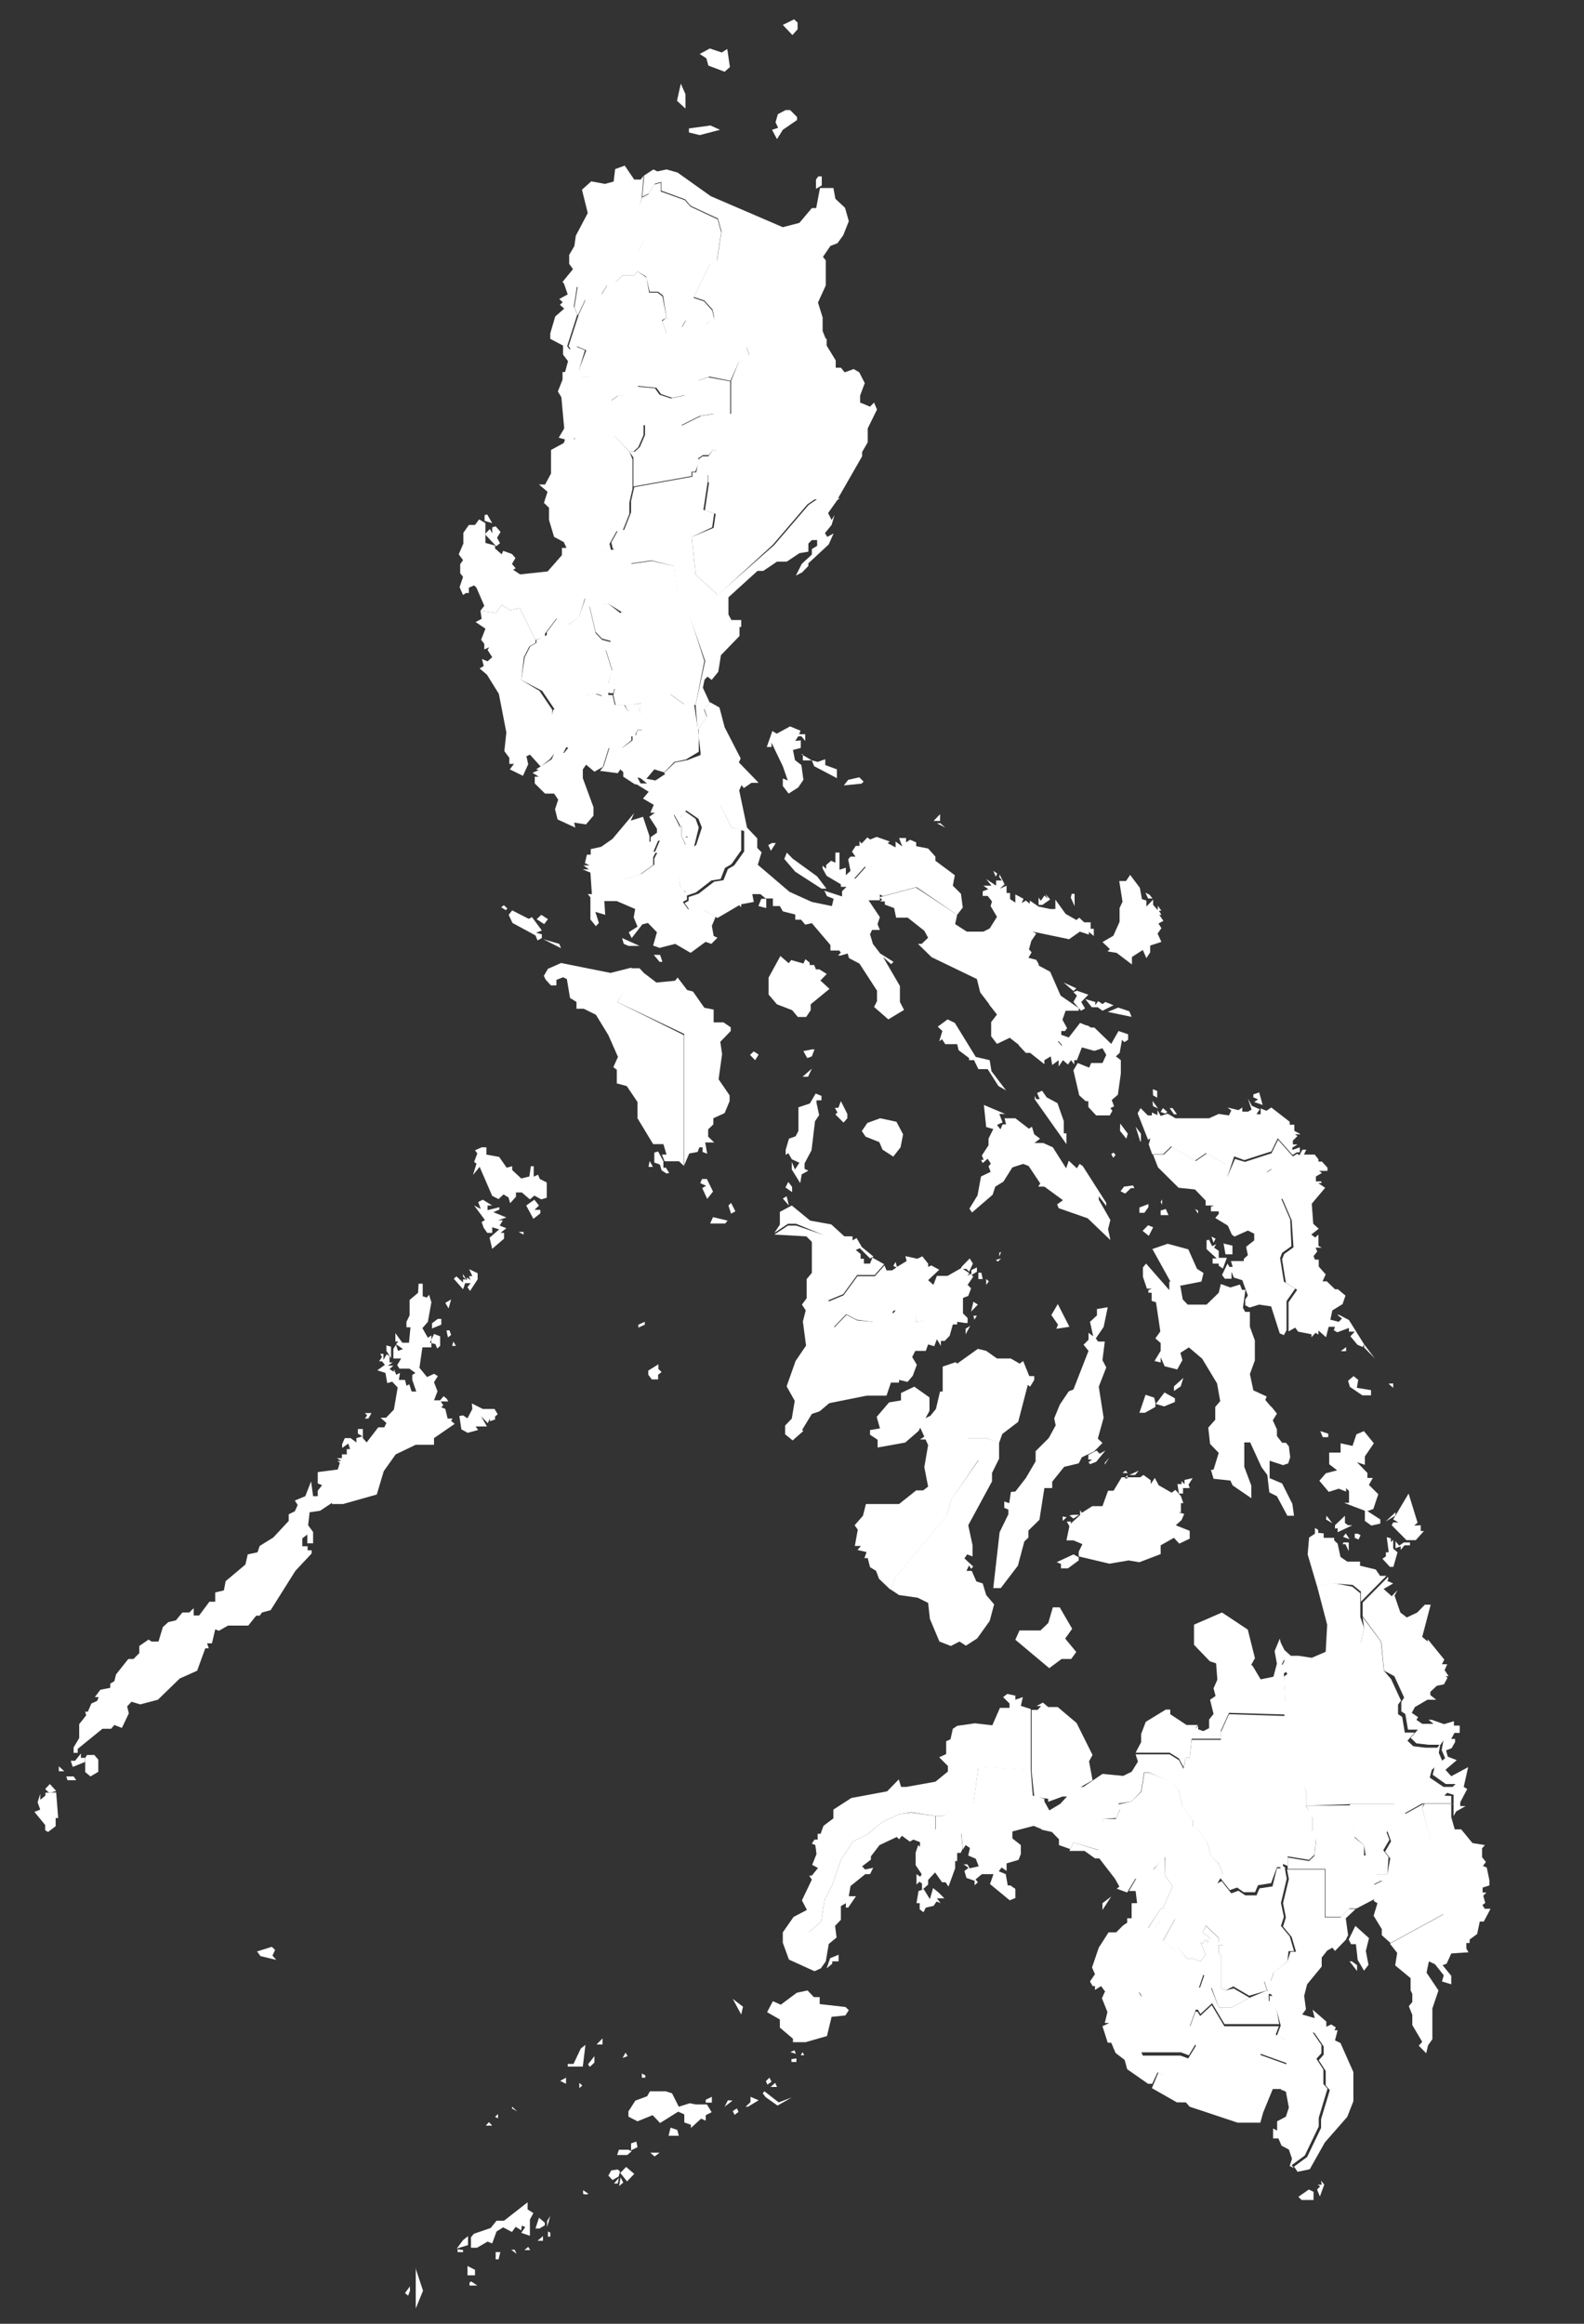 
<svg width="15px" height="22px" viewBox="0 0 15 22" version="1.1" xmlns="http://www.w3.org/2000/svg" xmlns:xlink="http://www.w3.org/1999/xlink">
    <rect x="0" y="0" width="15" height="22" fill="#333333" stroke="none"/>
    <!-- Generator: Sketch 43.1 (39012) - http://www.bohemiancoding.com/sketch -->
    <desc>Created with Sketch.</desc>
    <defs></defs>
    <g id="✅-03-Preparedness" stroke="none" stroke-width="1" fill="none" fill-rule="evenodd">
        <g id="Add-preparedness-action-(Advanced)" transform="translate(-68, -655)" fill="#FFFFFF">
            <g id="Group-4" transform="translate(14, 641)">
                <g id="icon-risk-context-small" transform="translate(46, 10)">
                    <g id="Layer_1">
                        <polygon id="PH-SUR" points="21.135 18.966 21.193 18.991 21.102 19.043 21.179 19.112 21.234 19.054 21.206 19.106 21.261 19.266 21.322 19.313 21.421 19.266 21.493 19.192 21.548 19.192 21.468 19.497 21.52 19.541 21.52 19.519 21.677 19.712 21.655 19.756 21.705 19.756 21.68 19.811 21.718 19.869 21.691 19.869 21.707 19.885 21.674 19.946 21.606 19.96 21.545 20.017 21.545 20.048 21.6 20.092 21.517 20.092 21.399 20.161 21.369 20.216 21.429 20.257 21.413 20.282 21.468 20.32 21.575 20.32 21.528 20.282 21.559 20.282 21.674 20.323 21.768 20.295 21.768 20.337 21.823 20.337 21.823 20.406 21.773 20.406 21.743 20.463 21.779 20.463 21.779 20.494 21.746 20.551 21.694 20.571 21.71 20.631 21.795 20.664 21.688 20.755 21.743 20.816 21.903 20.73 21.861 20.917 21.894 20.937 21.828 21.063 21.828 21.099 21.878 21.099 21.79 21.149 21.765 21.193 21.765 21.193 21.765 21.063 21.765 21.063 21.765 20.992 21.699 20.972 21.784 20.89 21.691 20.89 21.567 20.802 21.586 20.728 21.685 20.645 21.652 20.568 21.669 20.477 21.641 20.518 21.528 20.518 21.413 20.505 21.358 20.452 21.427 20.375 21.333 20.375 21.308 20.227 21.27 20.202 21.27 20.111 21.297 20.072 21.204 19.869 21.107 19.817 21.08 19.541 20.904 19.302 20.904 19.302 20.904 19.172 20.904 19.172 21.146 18.928 21.146 18.928 21.146 18.955"></polygon>
                        <polygon id="PH-TAR" points="13.583 9.746 13.64 9.994 13.701 10.057 13.783 10.079 13.737 10.161 13.797 10.354 13.761 10.459 13.822 10.506 13.808 10.563 13.808 10.563 13.77 10.563 13.77 10.555 13.709 10.588 13.651 10.569 13.53 10.585 13.255 10.72 13.255 10.72 13.134 10.541 12.936 10.437 12.969 10.222 13.021 10.12 13.079 10.087 13.079 10.06 13.079 10.06 13.178 10.013 13.178 9.985 13.285 9.842 13.395 9.908 13.486 9.834 13.544 9.661"></polygon>
                        <path d="M11.884,25.682 L11.865,25.734 L11.835,25.709 L11.882,25.646 L11.882,25.679 L11.884,25.682 Z M12.462,25.599 L12.52,25.638 L12.446,25.638 L12.446,25.61 L12.462,25.599 Z M11.934,25.47 L12.006,25.687 L11.937,25.855 L11.937,25.47 L11.934,25.47 Z M12.427,25.453 L12.498,25.489 L12.498,25.541 L12.427,25.541 L12.427,25.453 L12.427,25.453 Z M12.738,25.321 L12.721,25.39 L12.694,25.39 L12.694,25.321 L12.738,25.321 Z M12.385,25.302 L12.385,25.321 L12.333,25.321 L12.333,25.294 L12.385,25.302 Z M12.875,25.302 L12.892,25.338 L12.842,25.299 L12.875,25.299 L12.875,25.302 Z M13.021,25.302 L12.966,25.302 L13.002,25.272 L13.021,25.302 Z M12.432,25.17 L12.432,25.255 L12.325,25.288 L12.385,25.208 L12.432,25.17 Z M13.142,25.17 L13.142,25.214 L13.09,25.214 L13.142,25.17 Z M13.211,25.137 L13.211,25.175 L13.189,25.175 L13.189,25.126 L13.211,25.137 Z M13.159,25.068 L13.109,25.098 L13.071,25.098 L13.104,24.996 L13.159,25.043 L13.159,25.082 L13.159,25.068 Z M13.211,24.98 L13.181,25.084 L13.181,25.027 L13.211,24.98 Z M12.996,24.85 L12.996,24.917 L13.051,24.952 L13.018,25.013 L13.018,25.167 L12.936,25.139 L12.974,25.084 L12.941,25.071 L12.936,25.115 L12.883,25.082 L12.848,25.131 L12.765,25.087 L12.702,25.126 L12.661,25.239 L12.617,25.222 L12.517,25.28 L12.46,25.28 L12.46,25.181 L12.487,25.148 L12.647,25.093 L12.702,25.024 L12.773,25.024 L12.974,24.867 L12.996,24.85 Z M13.547,24.776 L13.522,24.771 L13.522,24.735 L13.574,24.771 L13.547,24.776 Z M10.574,22.431 L10.605,22.461 L10.58,22.514 L10.616,22.555 L10.467,22.519 L10.434,22.475 L10.574,22.431 Z" id="PH-TAW"></path>
                        <polygon id="PH-ZMB" points="12.55 9.782 12.696 9.804 12.751 9.727 12.831 9.776 12.922 9.757 13.071 10.06 13.071 10.06 13.071 10.087 13.013 10.12 12.961 10.222 12.936 10.437 13.109 10.541 13.23 10.72 13.23 10.72 13.23 10.811 13.285 10.852 13.307 10.979 13.365 11.07 13.365 11.07 13.329 11.139 13.244 11.139 13.211 11.185 13.211 11.185 13.12 11.257 13.018 11.144 12.985 11.161 13.002 11.235 12.952 11.345 12.828 11.284 12.867 11.232 12.823 11.232 12.823 11.174 12.776 11.111 12.795 10.935 12.724 10.569 12.611 10.387 12.542 10.329 12.581 10.305 12.564 10.239 12.617 10.261 12.661 10.222 12.617 10.153 12.633 10.128 12.586 10.148 12.586 10.095 12.556 10.057 12.597 9.952 12.504 9.889 12.561 9.859"></polygon>
                        <polygon id="PH-ZAN" points="17.538 20.037 17.615 20.053 17.615 20.092 17.686 20.067 17.667 20.15 17.761 20.18 17.761 20.18 17.761 20.761 17.761 20.761 17.265 20.728 17.218 21.083 17.092 21.083 16.927 21.193 16.861 21.193 16.861 21.193 16.629 21.157 16.514 21.176 16.354 21.25 16.211 21.369 16.079 21.432 15.963 21.608 15.881 21.848 15.881 21.848 15.809 21.985 15.776 22.194 15.658 22.294 15.413 22.294 15.413 22.294 15.515 22.148 15.641 22.082 15.594 21.991 15.688 21.795 15.663 21.757 15.688 21.757 15.746 21.685 15.691 21.655 15.732 21.553 15.721 21.468 15.688 21.454 15.713 21.416 15.743 21.416 15.743 21.361 15.771 21.361 15.798 21.286 15.892 21.215 15.892 21.132 16.062 21.022 16.401 20.959 16.511 20.846 16.533 20.917 16.583 20.917 16.858 20.868 16.976 20.772 16.976 20.719 16.894 20.637 16.96 20.606 16.96 20.485 17.001 20.466 17.023 20.367 17.064 20.339 17.232 20.315 17.397 20.334 17.469 20.169 17.56 20.169 17.56 20.128 17.499 20.067"></polygon>
                        <path d="M15.941,22.506 L15.941,22.569 L15.881,22.569 L15.881,22.591 L15.828,22.635 L15.861,22.539 L15.941,22.506 Z M16.836,21.875 L16.806,21.98 L16.748,21.886 L16.698,21.903 L16.679,22.018 L16.709,22.018 L16.709,22.076 L16.745,22.104 L16.767,22.06 L16.841,22.043 L16.869,22.002 L16.907,22.018 L16.872,21.972 L16.943,21.972 L16.888,21.917 L16.836,21.875 Z M16.627,21.16 L16.514,21.176 L16.354,21.25 L16.211,21.369 L16.079,21.432 L15.963,21.608 L15.881,21.848 L15.809,21.985 L15.776,22.194 L15.658,22.294 L15.413,22.294 L15.413,22.294 L15.413,22.393 L15.471,22.552 L15.713,22.662 L15.773,22.635 L15.82,22.569 L15.848,22.404 L15.922,22.343 L15.908,22.233 L15.963,22.175 L15.963,22.046 L16.01,22.018 L16.01,22.06 L16.032,22.06 L16.106,21.952 L16.038,21.952 L16.054,21.856 L16.194,21.743 L16.239,21.743 L16.269,21.683 L16.192,21.699 L16.164,21.669 L16.247,21.606 L16.247,21.575 L16.329,21.468 L16.492,21.391 L16.514,21.413 L16.541,21.38 L16.616,21.435 L16.649,21.416 L16.712,21.44 L16.712,21.484 L16.695,21.468 L16.671,21.539 L16.671,21.658 L16.728,21.743 L16.715,21.768 L16.679,21.743 L16.679,21.817 L16.679,21.842 L16.706,21.815 L16.731,21.831 L16.731,21.894 L16.789,21.842 L16.789,21.798 L16.855,21.727 L16.921,21.82 L16.954,21.82 L16.982,21.861 L17.045,21.688 L17.045,21.619 L17.064,21.619 L17.064,21.542 L17.097,21.542 L17.117,21.501 L17.117,21.501 L17.1,21.35 L16.858,21.319 L16.858,21.193 L16.627,21.16 Z" id="PH-ZSI"></path>
                        <polygon id="PH-ABR" points="14.037 6.57 14.122 6.628 14.147 6.771 14.227 6.771 14.273 6.806 14.312 7.007 14.312 7.007 14.268 7.032 14.312 7.156 14.312 7.197 14.152 7.299 14.152 7.423 14.039 7.662 14.039 7.662 14.015 7.748 13.847 7.748 13.786 7.792 13.698 7.792 13.66 7.742 13.682 7.651 13.585 7.569 13.506 7.569 13.486 7.492 13.552 7.316 13.467 7.28 13.406 7.307 13.384 7.277 13.481 6.977 13.481 6.977 13.547 6.834 13.701 6.782 13.753 6.696 13.833 6.669 13.896 6.606 14.004 6.606"></polygon>
                        <polygon id="PH-AGN" points="20.472 19.016 20.626 18.988 20.805 19.021 20.882 19.084 20.882 19.181 20.882 19.181 20.882 19.31 20.882 19.31 20.917 19.412 20.89 19.541 20.818 19.668 20.739 19.921 20.788 20.092 20.535 20.092 20.45 20.15 20.174 20.15 20.158 19.874 20.191 19.847 20.139 19.775 20.163 19.726 20.119 19.533 20.119 19.533 20.163 19.621 20.224 19.676 20.298 19.676 20.298 19.706 20.298 19.676 20.422 19.695 20.554 19.638 20.568 19.382"></polygon>
                        <polygon id="PH-AGS" points="20.904 19.31 21.077 19.541 21.105 19.817 21.173 19.896 21.267 20.1 21.239 20.139 21.239 20.229 21.278 20.254 21.303 20.403 21.396 20.403 21.328 20.48 21.383 20.532 21.498 20.546 21.611 20.546 21.641 20.505 21.625 20.595 21.658 20.672 21.559 20.755 21.539 20.829 21.669 20.917 21.762 20.917 21.677 21 21.743 21.003 21.743 21.074 21.468 21.074 21.3 21.168 21.231 21.129 21.206 21.08 20.788 21.08 20.367 21.096 20.367 21.096 20.367 20.964 20.317 20.796 20.334 20.736 20.188 20.546 20.163 20.243 20.163 20.243 20.163 20.133 20.439 20.133 20.524 20.075 20.777 20.075 20.728 19.916 20.807 19.662 20.89 19.541 20.917 19.412"></polygon>
                        <path d="M15.498,15.413 L15.672,15.556 L15.872,15.592 L15.996,15.705 L16.073,15.705 L16.073,15.743 L16.112,15.721 L16.161,15.806 L16.272,15.897 L16.239,15.914 L16.142,15.817 L16.104,15.834 L16.15,15.872 L16.15,15.917 L16.181,15.917 L16.181,15.886 L16.181,15.963 L16.239,15.963 L16.261,15.906 L16.373,15.969 L16.373,15.969 L16.283,16.071 L16.117,16.071 L15.985,16.252 L15.839,16.313 L15.839,16.313 L15.815,16.269 L15.815,16.206 L15.735,16.079 L15.762,15.994 L15.743,15.831 L15.795,15.724 L15.787,15.688 L15.539,15.586 L15.462,15.586 L15.333,15.672 L15.333,15.672 L15.385,15.594 L15.385,15.473 L15.498,15.413 Z M15.449,15.325 L15.471,15.413 L15.413,15.347 L15.449,15.325 Z" id="PH-AKL"></path>
                        <path d="M18.589,13.539 L18.694,13.574 L18.716,13.627 L18.49,13.58 L18.589,13.539 Z M18.372,13.486 L18.372,13.517 L18.399,13.478 L18.44,13.506 L18.468,13.486 L18.545,13.517 L18.44,13.569 L18.396,13.536 L18.339,13.536 L18.278,13.459 L18.372,13.486 Z M18.198,13.379 L18.306,13.417 L18.239,13.486 L18.275,13.547 L18.237,13.569 L18.165,13.486 L18.198,13.426 L18.165,13.393 L18.198,13.379 Z M18.072,13.302 L18.193,13.357 L18.165,13.382 L18.072,13.302 Z M17.843,13.145 L17.945,13.2 L18.044,13.426 L18.215,13.544 L18.215,13.569 L18.091,13.569 L18.061,13.654 L18.105,13.734 L18.085,13.761 L18.05,13.761 L18.05,13.797 L18.121,13.822 L18.228,13.684 L18.317,13.72 L18.317,13.72 L18.267,13.833 L18.201,13.833 L18.074,13.913 L18.025,13.858 L17.876,13.877 L17.799,13.847 L17.667,13.907 L17.667,13.907 L17.562,13.825 L17.441,13.883 L17.386,13.811 L17.386,13.676 L17.441,13.605 L17.367,13.511 L17.367,13.511 L17.59,13.365 L17.667,13.365 L17.802,13.31 L17.802,13.247 L17.741,13.153 L17.824,13.126 L17.824,13.126 L17.843,13.145 Z" id="PH-ALB"></path>
                        <path d="M15.333,15.688 L15.462,15.603 L15.539,15.603 L15.787,15.688 L15.812,15.743 L15.76,15.85 L15.779,16.013 L15.751,16.098 L15.831,16.225 L15.831,16.288 L15.856,16.332 L15.856,16.332 L15.856,16.472 L15.908,16.58 L15.908,16.58 L16.024,16.739 L16.024,16.874 L15.848,17.02 L15.812,17.133 L15.666,17.229 L15.592,17.394 L15.578,17.51 L15.606,17.549 L15.606,17.549 L15.506,17.637 L15.435,17.579 L15.435,17.496 L15.498,17.43 L15.526,17.262 L15.449,17.125 L15.534,16.885 L15.633,16.739 L15.603,16.511 L15.63,16.406 L15.594,16.351 L15.639,16.291 L15.639,16.109 L15.688,16.051 L15.688,15.757 L15.636,15.705 L15.333,15.688 Z M14.752,15.523 L14.89,15.556 L14.868,15.583 L14.725,15.583 L14.752,15.523 Z M14.923,15.388 L14.964,15.468 L14.923,15.49 L14.898,15.413 L14.923,15.388 Z M14.648,15.162 L14.694,15.162 L14.752,15.281 L14.697,15.35 L14.65,15.248 L14.686,15.226 L14.631,15.201 L14.648,15.162 Z" id="PH-ANT"></path>
                        <polygon id="PH-APA" points="14.078 5.871 14.139 5.84 14.196 5.747 14.257 5.73 14.257 5.813 14.485 5.895 14.538 5.956 14.796 6.077 14.829 6.198 14.788 6.473 14.722 6.501 14.568 6.82 14.667 6.853 14.744 6.939 14.761 7.007 14.761 7.007 14.683 7.079 14.491 7.035 14.452 7.104 14.312 7.007 14.312 7.007 14.279 6.798 14.232 6.762 14.152 6.762 14.119 6.619 14.037 6.57 14.037 6.57 14.037 6.388 14.092 6.289 14.045 5.989"></polygon>
                        <polygon id="PH-AUR" points="15.928 8.736 15.842 8.857 15.875 8.923 15.903 8.876 15.875 8.97 15.812 9.047 15.834 9.083 15.894 9.05 15.848 9.154 15.655 9.333 15.655 9.358 15.597 9.418 15.537 9.449 15.592 9.339 15.688 9.25 15.688 9.198 15.738 9.168 15.738 9.113 15.688 9.113 15.655 9.146 15.655 9.223 15.57 9.237 15.451 9.317 15.358 9.317 15.228 9.405 15.173 9.405 14.898 9.655 14.898 9.817 14.926 9.87 15.019 9.87 15.019 9.936 15.003 9.936 15.003 10.021 14.827 10.203 14.802 10.36 14.739 10.437 14.7 10.406 14.672 10.434 14.656 10.511 14.722 10.654 14.722 10.654 14.667 10.717 14.692 10.786 14.612 10.907 14.612 10.976 14.612 10.976 14.587 10.673 14.587 10.673 14.678 10.258 14.532 9.837 14.532 9.837 14.807 9.622 14.807 9.622 15.33 9.162 15.658 8.78 15.751 8.717 15.751 8.717 15.952 8.717 15.952 8.717"></polygon>
                        <polygon id="PH-BAN" points="13.389 11.07 13.445 11.097 13.487 11.202 13.567 11.216 13.567 11.216 13.519 11.284 13.519 11.367 13.62 11.642 13.62 11.722 13.549 11.805 13.437 11.788 13.448 11.835 13.28 11.758 13.256 11.661 13.286 11.571 13.247 11.513 13.161 11.513 13.064 11.417 13.064 11.353 13.102 11.353 13.043 11.317 13.102 11.29 13.076 11.284 13.224 11.188 13.224 11.188 13.25 11.128 13.342 11.128"></polygon>
                        <path d="M14.254,13.049 L14.273,13.106 L14.246,13.106 L14.191,13.04 L14.251,13.04 L14.254,13.049 Z M13.891,12.881 L14.056,12.955 L13.951,12.955 L13.907,12.936 L13.891,12.881 Z M13.558,12.091 L13.594,12.091 L13.594,12.091 L13.679,12.118 L13.679,12.154 L13.728,12.206 L13.811,12.206 L13.916,12.278 L13.916,12.319 L14.075,12.272 L14.199,12.184 L14.199,12.184 L14.414,12.217 L14.441,12.385 L14.48,12.443 L14.505,12.443 L14.505,12.482 L14.505,12.482 L14.505,12.517 L14.466,12.539 L14.516,12.608 L14.653,12.608 L14.777,12.68 L14.777,12.68 L14.741,12.765 L14.758,12.861 L14.794,12.878 L14.736,12.936 L14.681,12.917 L14.54,13.021 L14.394,12.936 L14.246,12.974 L14.185,12.952 L14.221,12.826 L14.136,12.738 L14.083,12.751 L13.982,12.881 L13.954,12.826 L14.037,12.773 L14.001,12.685 L14.015,12.606 L13.841,12.531 L13.723,12.531 L13.731,12.661 L13.638,12.633 L13.671,12.738 L13.643,12.768 L13.591,12.705 L13.591,12.495 L13.566,12.465 L13.605,12.465 L13.591,12.261 L13.517,12.231 L13.577,12.231 L13.525,12.193 L13.583,12.193 L13.539,12.171 L13.558,12.091 Z" id="PH-BTG"></path>
                        <polygon id="PH-BEN" points="13.814 8.119 13.962 8.279 13.962 8.279 13.99 8.35 13.99 8.626 13.99 8.626 13.96 8.758 13.96 8.865 13.894 9.03 13.839 9.03 13.772 9.149 13.786 9.209 13.786 9.209 13.624 9.228 13.42 9.157 13.42 9.157 13.36 8.772 13.486 8.626 13.486 8.601 13.541 8.524 13.541 8.524 13.599 8.419 13.632 8.174"></polygon>
                        <path d="M19.057,15.775 L19.253,15.828 L19.335,16.012 L19.397,16.052 L19.377,16.133 L19.153,16.177 L19.085,16.136 L18.913,15.825 L19.057,15.775 Z M18.872,15.6 L18.92,15.619 L18.879,15.7 L18.82,15.653 L18.872,15.6 Z" id="PH-BIL"></path>
                        <path d="M18.165,18.716 L18.215,18.743 L18.215,18.773 L18.113,18.848 L18.047,18.848 L18.047,18.806 L18.006,18.79 L18.165,18.716 Z M18.077,18.363 L18.102,18.363 L18.063,18.399 L18.063,18.358 L18.085,18.358 L18.077,18.363 Z M18.165,18.341 L18.22,18.341 L18.165,18.377 L18.127,18.347 L18.165,18.341 Z M19.294,17.994 L19.255,18.055 L19.266,18.088 L19.203,18.088 L19.203,18.14 L19.164,18.14 L19.15,18.05 L19.189,18.05 L19.189,18.022 L19.217,18.052 L19.217,18.011 L19.294,17.994 Z M18.828,17.964 L18.897,18.014 L18.897,18.05 L18.936,17.992 L18.972,18.061 L19.095,18.132 L19.131,18.105 L19.183,18.165 L19.206,18.231 L19.183,18.231 L19.183,18.317 L19.159,18.317 L19.214,18.333 L19.189,18.391 L19.134,18.44 L19.266,18.493 L19.266,18.567 L19.167,18.614 L19.117,18.559 L18.991,18.63 L18.991,18.713 L18.79,18.79 L18.688,18.773 L18.506,18.804 L18.215,18.735 L18.215,18.691 L18.25,18.619 L18.165,18.583 L18.099,18.583 L18.127,18.449 L18.102,18.405 L18.14,18.405 L18.14,18.424 L18.228,18.344 L18.228,18.297 L18.245,18.322 L18.344,18.259 L18.44,18.259 L18.493,18.113 L18.545,18.113 L18.622,17.986 L18.798,17.986 L18.828,17.964 Z M18.677,17.964 L18.677,17.997 L18.65,17.997 L18.677,17.964 Z M18.784,17.923 L18.749,17.964 L18.694,17.964 L18.784,17.923 Z M18.658,17.923 L18.68,17.945 L18.63,17.945 L18.658,17.923 Z" id="PH-BOH"></path>
                        <polygon id="PH-BUK" points="19.208 20.741 19.228 20.642 19.266 20.642 19.285 20.472 19.561 20.472 19.561 20.4 19.638 20.229 20.174 20.246 20.174 20.246 20.199 20.549 20.345 20.739 20.328 20.799 20.367 20.967 20.367 21.099 20.367 21.099 20.428 21.193 20.428 21.328 20.463 21.402 20.447 21.559 20.397 21.608 20.194 21.575 20.194 21.666 20.194 21.666 20.15 21.647 20.15 21.677 20.092 21.677 20.037 21.828 19.913 21.848 19.885 21.914 19.778 21.914 19.715 21.87 19.646 21.894 19.555 21.779 19.514 21.801 19.58 21.743 19.541 21.644 19.541 21.644 19.467 21.572 19.431 21.443 19.335 21.311 19.294 21.297 19.294 21.234 19.197 21.102 19.161 20.948 19.109 20.882 19.109 20.882 19.203 20.851"></polygon>
                        <polygon id="PH-BUL" points="14.07 10.646 14.163 10.596 14.337 10.566 14.474 10.665 14.573 10.665 14.573 10.665 14.617 10.962 14.617 10.962 14.617 11.117 14.617 11.117 14.494 11.191 14.386 11.213 14.29 11.312 14.29 11.312 14.196 11.284 14.117 11.378 14.037 11.361 14.07 11.425 14.012 11.425 14.012 11.425 13.902 11.353 13.902 11.309 13.874 11.284 13.85 11.32 13.682 11.298 13.717 11.254 13.717 11.254 13.772 11.078 13.896 11.078 13.99 11.009 13.99 10.96 14.023 10.96 14.037 10.913 14.078 10.913 14.106 10.814 14.053 10.734"></polygon>
                        <path d="M15.749,5.67 L15.782,5.67 L15.782,5.755 L15.727,5.788 L15.727,5.7 L15.749,5.67 Z M14.312,5.604 L14.417,5.634 L14.73,5.857 L15.413,6.151 L15.57,6.11 L15.688,5.97 L15.729,5.97 L15.765,5.78 L15.892,5.78 L15.911,5.882 L16.002,5.967 L16.038,6.094 L15.985,6.228 L15.93,6.303 L15.864,6.328 L15.793,6.432 L15.82,6.465 L15.82,6.702 L15.746,6.864 L15.79,7.005 L15.79,7.134 L15.828,7.228 L15.828,7.228 L15.069,7.288 L15.069,7.288 L14.818,7.043 L14.763,7.043 L14.763,6.999 L14.763,6.999 L14.747,6.93 L14.67,6.845 L14.571,6.812 L14.725,6.493 L14.791,6.465 L14.832,6.19 L14.799,6.069 L14.54,5.948 L14.488,5.887 L14.262,5.805 L14.262,5.722 L14.202,5.739 L14.144,5.832 L14.083,5.862 L14.083,5.862 L14.1,5.661 L14.1,5.661 L14.188,5.604 L14.224,5.623 L14.312,5.604 Z M14.728,5.188 L14.818,5.229 L14.626,5.279 L14.524,5.254 L14.524,5.216 L14.728,5.188 Z M15.44,5.042 L15.482,5.042 L15.548,5.108 L15.548,5.136 L15.413,5.229 L15.358,5.317 L15.311,5.229 L15.369,5.21 L15.344,5.158 L15.366,5.081 L15.44,5.042 Z M14.447,4.792 L14.491,4.891 L14.491,5.028 L14.411,4.954 L14.447,4.792 Z M14.722,4.459 L14.835,4.497 L14.887,4.464 L14.912,4.635 L14.862,4.679 L14.708,4.621 L14.689,4.552 L14.626,4.511 L14.722,4.459 Z M15.52,4.183 L15.553,4.214 L15.553,4.277 L15.504,4.332 L15.413,4.236 L15.52,4.183 Z" id="PH-CAG"></path>
                        <path d="M16.302,11.923 L16.426,11.967 L16.406,11.983 L16.481,12.022 L16.481,11.967 L16.544,12.014 L16.514,11.934 L16.541,11.934 L16.58,11.934 L16.58,11.975 L16.618,11.95 L16.676,11.975 L16.676,12.011 L16.789,12.033 L16.858,12.11 L16.858,12.149 L17.042,12.286 L17.023,12.385 L17.1,12.462 L17.117,12.592 L17.064,12.661 L17.064,12.661 L16.684,12.402 L16.684,12.402 L16.189,12.206 L16.079,12.328 L15.988,12.328 L15.988,12.306 L15.988,12.306 L16.054,12.245 L16.032,12.135 L16.054,12.11 L16.101,12.11 L16.068,12.063 L16.104,12.008 L16.139,12.008 L16.139,11.964 L16.159,11.986 L16.214,11.928 L16.239,11.948 L16.302,11.923 Z M16.902,11.791 L16.951,11.835 L16.872,11.794 L16.902,11.794 L16.902,11.791 Z M16.902,11.708 L16.902,11.772 L16.841,11.772 L16.902,11.708 Z" id="PH-CAN"></path>
                        <path d="M18.149,12.462 L18.176,12.462 L18.176,12.578 L18.14,12.498 L18.149,12.462 Z M17.898,12.462 L17.945,12.515 L17.871,12.567 L17.835,12.567 L17.835,12.498 L17.857,12.528 L17.89,12.479 L17.923,12.506 L17.898,12.462 Z M17.466,12.278 L17.513,12.372 L17.469,12.413 L17.532,12.385 L17.532,12.454 L17.565,12.454 L17.565,12.512 L17.615,12.545 L17.615,12.468 L17.692,12.509 L17.675,12.55 L17.714,12.526 L17.752,12.556 L17.752,12.526 L17.835,12.583 L17.945,12.606 L17.994,12.606 L17.994,12.517 L18.091,12.652 L18.193,12.71 L18.22,12.688 L18.267,12.732 L18.328,12.732 L18.328,12.793 L18.358,12.793 L18.358,12.861 L18.311,12.823 L18.311,12.848 L18.226,12.82 L18.124,12.892 L17.78,12.82 L17.813,12.839 L17.766,12.908 L17.744,12.988 L17.769,13.016 L17.739,13.068 L17.813,13.087 L17.838,13.131 L17.838,13.131 L17.755,13.159 L17.816,13.252 L17.816,13.316 L17.681,13.371 L17.598,13.371 L17.375,13.517 L17.375,13.517 L17.282,13.395 L17.251,13.269 L16.822,13.062 L16.693,12.936 L16.728,12.936 L16.789,12.878 L16.753,12.812 L16.596,12.688 L16.486,12.688 L16.467,12.597 L16.379,12.564 L16.379,12.534 L16.335,12.534 L16.354,12.517 L16.327,12.495 L16.327,12.495 L16.673,12.402 L16.673,12.402 L17.064,12.661 L17.064,12.661 L17.045,12.749 L17.155,12.82 L17.312,12.82 L17.372,12.79 L17.441,12.68 L17.381,12.578 L17.394,12.534 L17.353,12.482 L17.306,12.482 L17.306,12.438 L17.359,12.418 L17.312,12.385 L17.389,12.385 L17.339,12.322 L17.433,12.385 L17.433,12.336 L17.488,12.336 L17.463,12.303 L17.466,12.278 Z M17.406,12.245 L17.444,12.27 L17.43,12.3 L17.406,12.245 Z" id="PH-CAS"></path>
                        <polygon id="PH-CAM" points="19.572 19.266 19.816 19.428 19.884 19.699 19.803 19.843 19.457 19.728 19.307 19.572 19.307 19.381"></polygon>
                        <polygon id="PH-CAP" points="16.574 15.892 16.687 15.917 16.734 15.894 16.789 15.963 16.789 15.994 16.819 15.98 16.894 16.021 16.789 16.12 16.839 16.164 16.872 16.079 16.973 16.079 17.128 15.991 17.128 15.991 17.059 16.126 17.059 16.203 16.896 16.258 16.913 16.335 16.83 16.373 16.83 16.431 16.808 16.431 16.775 16.503 16.671 16.514 16.671 16.459 16.643 16.459 16.483 16.483 16.448 16.448 16.481 16.406 16.459 16.406 16.401 16.472 16.379 16.431 16.335 16.5 16.261 16.514 16.112 16.494 16.013 16.442 15.894 16.566 15.894 16.566 15.842 16.459 15.842 16.324 15.842 16.324 15.988 16.263 16.12 16.082 16.285 16.082 16.376 15.98 16.376 15.98 16.395 16.027 16.448 16.027 16.489 15.999 16.459 15.985 16.481 15.947 16.494 15.994 16.585 15.939"></polygon>
                        <path d="M18.886,12.471 L18.914,12.506 L18.872,12.506 L18.847,12.451 L18.886,12.471 Z M18.702,12.283 L18.794,12.405 L18.814,12.512 L18.856,12.526 L18.856,12.583 L18.92,12.517 L18.92,12.567 L18.964,12.617 L18.964,12.575 L18.998,12.622 L18.975,12.622 L18.998,12.661 L18.978,12.661 L19.017,12.718 L18.97,12.743 L18.998,12.787 L18.962,12.839 L18.998,12.917 L18.892,12.952 L18.892,13.016 L18.856,13.071 L18.856,13.071 L18.822,12.994 L18.719,13.06 L18.719,13.131 L18.574,13.021 L18.488,13.007 L18.51,12.985 L18.44,12.919 L18.543,12.859 L18.602,12.727 L18.602,12.597 L18.63,12.537 L18.599,12.341 L18.663,12.341 L18.702,12.283 Z" id="PH-CAT"></path>
                        <polygon id="PH-CAV" points="14.006 11.697 13.973 11.769 14.089 11.733 14.089 11.733 14.15 11.915 14.15 11.915 14.15 11.97 14.238 11.945 14.188 12.063 14.213 12.063 14.185 12.116 14.185 12.19 14.185 12.19 14.061 12.278 13.902 12.325 13.902 12.283 13.797 12.212 13.715 12.212 13.665 12.16 13.665 12.124 13.594 12.11 13.594 12.11 13.594 12.039 13.693 12.017 13.8 11.942"></polygon>
                        <path d="M18.506,17.799 L18.462,17.865 L18.462,17.849 L18.506,17.799 Z M18.385,17.733 L18.413,17.763 L18.468,17.733 L18.38,17.84 L18.322,17.862 L18.308,17.843 L18.341,17.818 L18.306,17.818 L18.306,17.774 L18.385,17.733 Z M19.027,17.183 L19.126,17.238 L19.126,17.273 L19.024,17.315 L18.941,17.29 L18.941,17.32 L18.842,17.375 L18.79,17.375 L18.848,17.205 L18.93,17.232 L18.944,17.293 L19.027,17.183 Z M19.206,17.045 L19.181,17.125 L19.117,17.169 L19.117,17.125 L19.206,17.045 Z M18.49,16.376 L18.451,16.563 L18.377,16.671 L18.399,16.701 L18.462,16.701 L18.44,16.877 L18.476,16.946 L18.405,17.128 L18.451,17.422 L18.396,17.62 L18.44,17.661 L18.361,17.741 L18.245,17.796 L18.215,17.854 L18.077,17.887 L17.964,18.028 L17.964,18.088 L17.89,18.088 L17.843,18.388 L17.739,18.49 L17.739,18.556 L17.7,18.594 L17.639,18.823 L17.477,19.035 L17.406,19.035 L17.466,18.506 L17.549,18.336 L17.549,18.292 L17.51,18.275 L17.51,18.215 L17.557,18.231 L17.573,18.124 L17.615,18.121 L17.714,17.994 L17.807,17.835 L17.807,17.739 L17.931,17.615 L17.997,17.494 L17.983,17.428 L18.036,17.298 L18.121,17.172 L18.165,17.155 L18.308,16.789 L18.261,16.731 L18.308,16.684 L18.308,16.618 L18.352,16.651 L18.322,16.514 L18.388,16.453 L18.388,16.393 L18.49,16.376 Z M18.017,16.346 L18.127,16.561 L18.003,16.58 L18.019,16.541 L17.956,16.45 L18.017,16.346 Z" id="PH-CEB"></path>
                        <polygon id="PH-COM" points="21.482 21.077 21.468 21.118 21.672 21.87 21.672 22.12 21.168 22.395 21.168 22.395 21.085 22.321 21.085 22.263 21.008 22.137 21.044 22.018 21.011 21.999 21.011 21.999 21.011 21.845 21.085 21.809 21.041 21.743 21.138 21.743 21.165 21.594 21.116 21.531 21.173 21.432 21.138 21.336 20.967 21.581 20.934 21.581 20.917 21.468 20.824 21.388 20.783 21.08 21.217 21.08 21.242 21.132 21.311 21.171"></polygon>
                        <path d="M20.802,22.569 L20.851,22.605 L20.851,22.66 L20.78,22.569 L20.802,22.569 Z M20.835,22.233 L20.964,22.349 L20.934,22.47 L20.959,22.602 L20.917,22.657 L20.857,22.555 L20.84,22.406 L20.794,22.406 L20.772,22.362 L20.835,22.233 Z M20.788,21.091 L20.829,21.399 L20.917,21.468 L20.917,21.567 L20.95,21.567 L21.121,21.322 L21.157,21.418 L21.099,21.517 L21.149,21.581 L21.138,21.743 L21.041,21.743 L21.088,21.801 L21.014,21.837 L21.014,21.98 L21.014,21.98 L20.846,22.068 L20.78,22.068 L20.7,22.148 L20.551,22.148 L20.551,21.694 L20.194,21.694 L20.194,21.694 L20.194,21.672 L20.194,21.672 L20.194,21.586 L20.397,21.619 L20.447,21.57 L20.463,21.413 L20.428,21.339 L20.428,21.204 L20.367,21.096 L20.367,21.096 L20.788,21.091 Z" id="PH-DAV"></path>
                        <polygon id="PH-DAS" points="20.188 21.699 20.546 21.699 20.546 22.153 20.694 22.153 20.774 22.073 20.838 22.073 20.744 22.161 20.766 22.321 20.744 22.365 20.642 22.47 20.617 22.439 20.568 22.467 20.516 22.533 20.516 22.618 20.378 22.786 20.35 22.896 20.367 23.023 20.331 23.072 20.45 23.106 20.43 23.026 20.56 23.139 20.56 23.188 20.606 23.166 20.65 23.194 20.637 23.221 20.667 23.221 20.642 23.317 20.694 23.342 20.816 23.617 20.816 23.893 20.758 24.041 20.546 24.283 20.403 24.537 20.287 24.561 20.273 24.539 20.273 24.539 20.254 24.512 20.378 24.421 20.51 24.146 20.51 24.063 20.593 23.788 20.554 23.744 20.554 23.606 20.488 23.505 20.535 23.452 20.535 23.375 20.447 23.246 20.345 23.216 20.301 23.284 20.202 23.328 20.092 23.271 20.092 23.271 20.128 23.177 20.128 23.177 20.092 23.042 20.023 22.96 20.023 22.896 20.05 22.896 20.001 22.844 20.001 22.844 19.973 22.756 20.034 22.756 20.064 22.671 20.191 22.569 20.221 22.478 20.273 22.478 20.232 22.338 20.15 22.239 20.177 22.153 20.15 22.018 20.205 21.79"></polygon>
                        <polygon id="PH-DAO" points="21.743 21.074 21.743 21.204 21.743 21.204 21.776 21.319 21.837 21.319 21.944 21.449 22.062 21.468 22.035 21.498 22.035 21.583 22.071 21.628 22.043 21.666 22.079 21.68 22.104 21.801 22.104 21.85 22.04 21.87 22.04 21.917 22.076 21.917 22.046 21.947 22.065 22.016 22.038 22.035 22.06 22.071 22.115 22.071 22.051 22.192 22.013 22.192 21.988 22.31 21.917 22.362 21.917 22.395 21.886 22.395 21.886 22.448 21.906 22.483 21.743 22.494 21.699 22.591 21.661 22.605 21.743 22.706 21.743 22.786 21.655 22.759 21.672 22.701 21.589 22.596 21.531 22.569 21.509 22.676 21.622 22.844 21.564 23.015 21.564 23.306 21.523 23.364 21.506 23.439 21.435 23.367 21.468 23.331 21.374 23.172 21.374 23.075 21.341 22.993 21.374 22.954 21.374 22.877 21.358 22.844 21.358 22.728 21.212 22.607 21.231 22.489 21.162 22.401 21.162 22.401 21.666 22.126 21.666 21.875 21.468 21.118 21.49 21.077 21.765 21.077"></polygon>
                        <path d="M20.503,17.549 L20.578,17.573 L20.578,17.606 L20.526,17.606 L20.503,17.549 Z M20.916,17.549 L21.01,17.664 L20.925,17.788 L20.925,17.868 L20.85,17.843 L20.949,17.945 L20.949,17.992 L21,17.992 L20.963,18.058 L21.052,18.146 L21.005,18.286 L20.949,18.306 L21.071,18.385 L21.071,18.424 L20.986,18.443 L20.925,18.399 L20.925,18.303 L20.728,18.228 L20.775,18.228 L20.775,18.116 L20.747,18.088 L20.747,18.121 L20.677,18.094 L20.583,18.124 L20.494,18.019 L20.555,17.948 L20.662,17.92 L20.587,17.862 L20.587,17.752 L20.695,17.752 L20.695,17.664 L20.808,17.689 L20.845,17.579 L20.916,17.549 Z" id="PH-DIN"></path>
                        <path d="M21.193,17.097 L21.193,17.139 L21.149,17.1 L21.193,17.097 Z M20.818,17.028 L20.862,17.064 L20.849,17.139 L20.983,17.161 L20.983,17.21 L20.901,17.21 L20.783,17.13 L20.766,17.072 L20.818,17.028 Z M20.747,16.753 L20.747,16.792 L20.697,16.792 L20.747,16.753 Z M20.917,16.726 L21.019,16.861 L20.917,16.756 L20.917,16.726 Z M20.042,14.915 L20.103,14.791 L20.243,14.948 L20.284,14.923 L20.284,14.923 L20.306,14.937 L20.334,14.884 L20.37,14.884 L20.348,14.931 L20.45,14.931 L20.485,14.975 L20.485,14.997 L20.518,14.997 L20.571,15.055 L20.571,15.085 L20.491,15.085 L20.518,15.105 L20.461,15.138 L20.461,15.184 L20.513,15.184 L20.513,15.201 L20.483,15.201 L20.549,15.245 L20.422,15.396 L20.436,15.586 L20.488,15.633 L20.417,15.688 L20.455,15.716 L20.485,15.688 L20.485,15.795 L20.516,15.812 L20.458,15.812 L20.474,15.848 L20.439,15.892 L20.452,15.925 L20.488,15.925 L20.488,15.991 L20.554,16.065 L20.524,16.131 L20.565,16.131 L20.642,16.206 L20.67,16.206 L20.741,16.266 L20.714,16.346 L20.617,16.406 L20.598,16.494 L20.678,16.514 L20.708,16.483 L20.664,16.448 L20.681,16.448 L20.774,16.497 L20.917,16.726 L20.904,16.753 L20.854,16.731 L20.788,16.651 L20.829,16.607 L20.774,16.607 L20.774,16.572 L20.664,16.613 L20.631,16.594 L20.642,16.561 L20.582,16.561 L20.557,16.66 L20.485,16.596 L20.485,16.635 L20.458,16.618 L20.419,16.66 L20.419,16.632 L20.293,16.607 L20.265,16.569 L20.202,16.605 L20.202,16.605 L20.202,16.329 L20.284,16.211 L20.177,16.145 L20.141,15.922 L20.161,15.872 L20.249,15.809 L20.232,15.553 L20.144,15.35 L19.993,15.35 L19.993,15.102 L20.039,15.072 L20.042,14.915 Z" id="PH-EAS"></path>
                        <path d="M16.766,17.593 L16.815,17.628 L16.712,17.628 L16.766,17.593 Z M16.658,17.128 L16.802,17.23 L16.802,17.357 L16.698,17.548 L16.572,17.657 L16.311,17.704 L16.311,17.631 L16.239,17.583 L16.239,17.539 L16.333,17.523 L16.302,17.414 L16.419,17.277 L16.532,17.258 L16.532,17.188 L16.658,17.128 Z" id="PH-GUI"></path>
                        <polygon id="PH-IFU" points="13.96 8.276 14.012 8.276 14.059 8.232 14.108 8.119 14.108 8.026 14.463 8.026 14.639 7.938 14.763 7.918 14.928 7.918 14.928 7.918 14.975 8.169 14.915 8.238 14.791 8.276 14.752 8.257 14.711 8.309 14.656 8.309 14.612 8.339 14.612 8.394 14.612 8.394 14.584 8.466 14.549 8.466 14.549 8.507 13.998 8.606 13.998 8.606 13.998 8.331"></polygon>
                        <polygon id="PH-ILN" points="13.916 5.568 14.006 5.7 14.067 5.7 14.094 5.664 14.094 5.664 14.078 5.865 14.078 5.865 14.05 5.983 14.097 6.283 14.042 6.383 14.042 6.564 14.042 6.564 14.004 6.606 13.896 6.606 13.825 6.677 13.745 6.705 13.693 6.79 13.539 6.842 13.472 6.985 13.472 6.985 13.439 6.911 13.47 6.718 13.346 6.691 13.346 6.691 13.327 6.669 13.426 6.548 13.39 6.498 13.39 6.413 13.439 6.33 13.453 6.231 13.566 6.017 13.511 5.796 13.599 5.717 13.728 5.741 13.811 5.719 13.825 5.601"></polygon>
                        <polygon id="PH-ILS" points="13.34 6.683 13.464 6.71 13.434 6.903 13.467 6.977 13.467 6.977 13.371 7.277 13.393 7.307 13.453 7.28 13.539 7.316 13.486 7.492 13.514 7.566 13.594 7.566 13.69 7.649 13.668 7.739 13.706 7.789 13.794 7.789 13.855 7.745 13.94 7.745 13.83 7.861 13.83 8.119 13.83 8.119 13.643 8.177 13.61 8.422 13.536 8.532 13.536 8.532 13.467 8.45 13.486 8.361 13.431 8.257 13.445 8.147 13.401 8.174 13.291 8.144 13.291 8.144 13.343 8.056 13.316 7.761 13.283 7.706 13.327 7.594 13.327 7.522 13.351 7.522 13.379 7.42 13.332 7.357 13.332 7.272 13.211 7.208 13.211 7.156 13.258 6.996 13.343 6.922 13.302 6.886 13.329 6.861 13.296 6.831 13.376 6.787"></polygon>
                        <path d="M17.188,16.552 L17.144,16.632 L17.144,16.58 L17.188,16.552 Z M17.218,16.456 L17.251,16.456 L17.227,16.494 L17.218,16.456 Z M17.218,16.324 L17.26,16.351 L17.196,16.417 L17.218,16.324 Z M17.339,16.109 L17.364,16.131 L17.339,16.164 L17.339,16.117 L17.339,16.109 Z M17.306,16.109 L17.265,16.109 L17.265,16.049 L17.293,16.049 L17.306,16.109 Z M17.251,15.999 L17.251,16.04 L17.199,16.071 L17.199,16.024 L17.251,15.999 Z M17.183,15.914 L17.213,15.963 L17.177,16.04 L17.152,16.013 L17.117,16.013 L17.18,16.054 L17.161,16.076 L17.196,16.06 L17.216,16.087 L17.163,16.164 L17.196,16.197 L17.169,16.269 L17.119,16.288 L17.119,16.434 L17.163,16.478 L17.163,16.525 L17.139,16.525 L17.064,16.514 L17.064,16.539 L17.023,16.539 L16.993,16.646 L16.946,16.695 L16.91,16.695 L16.91,16.742 L16.872,16.679 L16.847,16.745 L16.789,16.728 L16.767,16.789 L16.668,16.789 L16.638,16.847 L16.682,16.921 L16.643,17.026 L16.594,17.083 L16.514,17.064 L16.514,17.089 L16.437,17.089 L16.395,17.213 L16.208,17.213 L15.853,17.284 L15.762,17.361 L15.688,17.386 L15.594,17.54 L15.594,17.54 L15.567,17.502 L15.581,17.386 L15.655,17.221 L15.801,17.125 L15.837,17.012 L16.013,16.866 L16.013,16.731 L15.897,16.572 L15.897,16.572 L16.016,16.448 L16.115,16.5 L16.261,16.514 L16.338,16.478 L16.382,16.409 L16.404,16.45 L16.461,16.384 L16.483,16.384 L16.45,16.426 L16.486,16.461 L16.646,16.437 L16.673,16.437 L16.673,16.514 L16.772,16.5 L16.789,16.426 L16.811,16.426 L16.811,16.373 L16.894,16.335 L16.877,16.258 L17.039,16.203 L17.039,16.126 L17.108,15.991 L17.108,15.991 L17.183,15.914 Z M17.48,15.914 L17.45,15.944 L17.43,15.928 L17.48,15.914 Z M17.48,15.853 L17.463,15.897 L17.463,15.859 L17.48,15.853 Z" id="PH-ILI"></path>
                        <polygon id="PH-ISA" points="15.828 7.211 15.828 7.272 15.914 7.412 15.914 7.481 15.963 7.481 15.999 7.525 16.084 7.494 16.137 7.525 16.189 7.627 16.145 7.745 16.145 7.811 16.239 7.85 16.277 7.811 16.305 7.877 16.217 8.056 16.217 8.188 16.164 8.279 16.164 8.32 15.93 8.728 15.93 8.728 15.729 8.728 15.729 8.728 15.658 8.728 15.193 8.939 14.917 8.584 14.706 8.568 14.706 8.568 14.706 8.499 14.612 8.411 14.612 8.411 14.612 8.35 14.653 8.32 14.708 8.32 14.752 8.257 14.785 8.273 14.909 8.235 14.97 8.166 14.923 7.916 14.923 7.916 14.923 7.607 14.923 7.607 14.994 7.431 15.094 7.36 15.066 7.266 15.066 7.266 15.826 7.206 15.826 7.206"></polygon>
                        <polygon id="PH-KAL" points="14.763 6.999 14.763 7.035 14.818 7.035 15.069 7.28 15.069 7.28 15.096 7.373 14.994 7.431 14.917 7.605 14.917 7.605 14.719 7.566 14.62 7.599 14.491 7.739 14.367 7.767 14.26 7.731 14.216 7.671 14.015 7.651 14.015 7.651 14.128 7.412 14.128 7.288 14.287 7.186 14.312 7.156 14.271 7.04 14.312 7.007 14.312 7.007 14.461 7.095 14.499 7.027 14.692 7.071"></polygon>
                        <polygon id="PH-LUN" points="13.357 8.139 13.504 8.169 13.563 8.141 13.541 8.257 13.614 8.364 13.581 8.444 13.681 8.532 13.681 8.532 13.607 8.609 13.64 8.626 13.471 8.772 13.552 9.157 13.552 9.157 13.526 9.195 13.368 9.195 13.368 9.195 13.339 9.132 13.247 9.083 13.199 8.923 13.199 8.807 13.151 8.761 13.185 8.656 13.104 8.587 13.162 8.587 13.218 8.483 13.218 8.26 13.339 8.194"></polygon>
                        <path d="M14.802,11.587 L14.928,11.835 L15.019,11.857 L15.019,12.05 L14.926,12.182 L14.865,12.217 L14.824,12.322 L14.736,12.336 L14.59,12.449 L14.494,12.482 L14.494,12.482 L14.494,12.44 L14.469,12.44 L14.441,12.385 L14.411,12.234 L14.196,12.201 L14.196,12.201 L14.196,12.127 L14.224,12.074 L14.199,12.074 L14.249,11.956 L14.161,11.981 L14.161,11.926 L14.161,11.926 L14.221,11.884 L14.221,11.717 L14.284,11.664 L14.284,11.664 L14.367,11.689 L14.441,11.835 L14.441,11.744 L14.488,11.681 L14.587,11.752 L14.617,11.835 L14.573,12.014 L14.686,11.934 L14.656,11.901 L14.656,11.769 L14.678,11.681 L14.802,11.587 Z M14.477,11.917 L14.477,11.917 L14.452,11.807 L14.452,11.912 L14.491,12 L14.491,11.945 L14.491,11.945 L14.513,11.92 L14.477,11.92 L14.477,11.917 Z" id="PH-LAG"></path>
                        <polygon id="PH-LAN" points="18.754 20.609 19.076 20.609 19.164 20.664 19.208 20.747 19.208 20.747 19.208 20.857 19.115 20.887 19.115 20.887 18.881 20.78 18.834 20.78 18.806 20.959 18.716 21.055 18.592 21.074 18.608 21.127 18.57 21.212 18.44 21.22 18.471 21.328 18.407 21.515 18.165 21.443 18.135 21.506 18.135 21.506 18.028 21.468 18.028 21.413 17.961 21.344 17.862 21.322 17.862 21.322 17.931 21.143 17.931 21.143 18.041 21.077 18.187 20.917 18.259 20.917 18.44 20.794 18.636 20.813 18.716 20.774 18.776 20.678"></polygon>
                        <polygon id="PH-LAS" points="19.109 20.879 19.161 20.945 19.197 21.099 19.294 21.231 19.294 21.294 19.335 21.308 19.431 21.44 19.467 21.57 19.541 21.644 19.541 21.644 19.39 21.592 19.316 21.63 19.258 21.63 19.159 21.545 19.021 21.586 19.021 21.586 18.914 21.707 18.749 21.79 18.674 21.917 18.674 21.917 18.575 21.881 18.6 21.861 18.559 21.787 18.41 21.594 18.369 21.594 18.27 21.523 18.127 21.523 18.127 21.523 18.165 21.443 18.399 21.515 18.462 21.328 18.44 21.22 18.567 21.22 18.606 21.135 18.589 21.083 18.716 21.055 18.809 20.961 18.837 20.783 18.883 20.783"></polygon>
                        <polygon id="PH-LEY" points="18.853 15.963 19.073 16.214 19.073 16.134 19.095 16.134 19.178 16.178 19.2 16.302 19.247 16.351 19.426 16.351 19.541 16.239 19.561 16.156 19.651 16.189 19.742 16.161 19.761 16.211 19.794 16.211 19.77 16.382 19.792 16.42 19.836 16.42 19.836 16.561 19.883 16.69 19.883 16.88 19.836 17.009 19.869 17.163 19.995 17.221 19.982 17.254 20.045 17.328 20.045 17.328 19.907 17.469 19.742 17.469 19.676 17.642 19.676 17.843 19.602 17.86 19.5 17.959 19.478 17.959 19.478 17.959 19.541 17.755 19.459 17.67 19.442 17.516 19.508 17.441 19.508 17.32 19.555 17.265 19.525 17.097 19.384 16.863 19.258 16.756 19.178 16.808 19.197 16.877 19.148 16.965 19.029 16.935 18.991 16.85 18.991 16.899 18.933 16.885 18.991 16.789 18.991 16.715 18.941 16.671 18.988 16.605 18.947 16.329 18.906 16.316 18.906 16.239 18.933 16.239 18.875 16.239 18.875 16.214 18.908 16.2 18.861 16.2 18.823 16.087 18.823 15.999"></polygon>
                        <path d="M18.44,22.082 L18.44,22.018 L18.523,21.955 L18.44,22.082 Z M18.93,21.694 L18.765,21.776 L18.691,21.903 L18.691,21.903 L18.754,21.903 L18.768,22.018 L18.716,22.018 L18.716,22.161 L18.674,22.161 L18.674,22.203 L18.636,22.228 L18.636,22.228 L18.57,22.294 L18.498,22.294 L18.405,22.439 L18.341,22.627 L18.369,22.69 L18.322,22.759 L18.347,22.803 L18.369,22.803 L18.369,22.839 L18.427,22.803 L18.471,22.863 L18.79,22.863 L18.815,22.905 L19.139,22.905 L19.239,22.803 L19.206,22.709 L19.351,22.679 L19.404,22.701 L19.362,22.822 L19.475,22.822 L19.541,23.004 L19.665,23.004 L19.833,22.913 L19.833,22.913 L19.682,22.825 L19.605,22.844 L19.563,22.825 L19.563,22.511 L19.541,22.486 L19.541,22.417 L19.58,22.417 L19.58,22.384 L19.541,22.384 L19.541,22.349 L19.42,22.233 L19.39,22.294 L19.464,22.354 L19.437,22.354 L19.437,22.39 L19.409,22.362 L19.393,22.404 L19.368,22.387 L19.417,22.506 L19.368,22.569 L19.294,22.541 L19.239,22.541 L19.161,22.442 L19.117,22.456 L19.013,22.373 L19.128,22.167 L18.994,22.167 L18.936,22.252 L18.872,22.252 L18.991,22.071 L19.01,22.071 L19.104,21.859 L19.029,21.751 L19.029,21.564 L18.93,21.694 Z" id="PH_MG"></path>
                        <polygon id="PH-MAD" points="15.39 13.051 15.469 13.119 15.492 13.089 15.608 13.122 15.627 13.081 15.667 13.113 15.667 13.136 15.71 13.136 15.726 13.177 15.687 13.177 15.759 13.177 15.829 13.221 15.769 13.283 15.855 13.362 15.677 13.508 15.677 13.564 15.634 13.628 15.555 13.628 15.502 13.564 15.357 13.508 15.278 13.415 15.278 13.256"></polygon>
                        <path d="M17.317,14.461 L17.518,14.546 L17.463,14.546 L17.494,14.626 L17.441,14.65 L17.474,14.692 L17.494,14.645 L17.527,14.645 L17.513,14.587 L17.615,14.587 L17.744,14.686 L17.772,14.667 L17.794,14.739 L17.849,14.78 L17.796,14.821 L17.879,14.821 L17.97,14.862 L18.096,15.061 L18.121,14.989 L18.198,15.061 L18.223,15.019 L18.253,15.039 L18.476,15.388 L18.476,15.418 L18.405,15.325 L18.405,15.358 L18.515,15.55 L18.493,15.636 L18.515,15.74 L18.3,15.534 L18.025,15.438 L18.011,15.402 L18.066,15.363 L17.89,15.234 L17.832,15.234 L17.851,15.204 L17.741,15.039 L17.689,15.019 L17.587,15.052 L17.502,15.187 L17.425,15.234 L17.4,15.311 L17.205,15.479 L17.18,15.443 L17.257,15.317 L17.29,15.138 L17.381,15.094 L17.361,15.041 L17.383,15.017 L17.353,14.97 L17.306,15.011 L17.29,14.981 L17.315,14.981 L17.298,14.939 L17.361,14.843 L17.361,14.78 L17.406,14.689 L17.339,14.67 L17.317,14.461 Z M17.868,14.326 L17.912,14.389 L18.014,14.444 L18.074,14.615 L18.074,14.73 L18.099,14.73 L18.099,14.832 L17.799,14.408 L17.799,14.375 L17.813,14.406 L17.846,14.406 L17.821,14.348 L17.868,14.326 Z M16.973,13.651 L17.042,13.684 L17.24,14.006 L17.372,14.037 L17.389,14.141 L17.527,14.323 L17.455,14.282 L17.353,14.122 L17.265,14.122 L17.224,14.037 L17.177,14.037 L17.177,14.017 L17.078,13.943 L17.064,13.885 L16.951,13.885 L16.921,13.839 L16.894,13.858 L16.924,13.761 L16.88,13.72 L16.973,13.651 Z" id="PH-MAS"></path>
                        <polygon id="PH-MNL" points="14.015 11.417 14.127 11.417 14.057 11.361 14.207 11.389 14.367 11.284 14.56 11.309 14.56 11.309 14.592 11.348 14.517 11.441 14.592 11.466 14.506 11.513 14.506 11.653 14.506 11.653 14.383 11.706 14.383 11.873 14.266 11.915 14.266 11.915 14.148 11.733 14.148 11.733 14.202 11.694 14.159 11.694 14.191 11.62 14.089 11.56 14.143 11.496"></polygon>
                        <polygon id="PH-MSC" points="17.876 20.119 17.926 20.161 18.016 20.161 18.195 20.312 18.346 20.615 18.313 20.675 18.346 20.854 18.202 20.937 18.152 21.008 18.063 21.008 17.926 21.058 17.926 21.058 17.926 21.03 17.794 21.011 17.769 20.769 17.769 20.769 17.769 20.188 17.769 20.188 17.826 20.188 17.858 20.152 17.815 20.152"></polygon>
                        <polygon id="PH-MSR" points="20.119 19.514 20.163 19.706 20.139 19.756 20.191 19.817 20.158 19.844 20.174 20.119 20.174 20.119 20.174 20.232 20.174 20.232 19.638 20.216 19.561 20.386 19.561 20.461 19.285 20.461 19.266 20.642 19.228 20.642 19.208 20.73 19.208 20.73 19.164 20.648 19.076 20.593 18.754 20.593 18.754 20.593 18.806 20.494 18.806 20.417 18.85 20.301 19.04 20.185 19.082 20.185 19.082 20.229 19.236 20.331 19.343 20.331 19.318 20.367 19.346 20.339 19.346 20.372 19.395 20.389 19.45 20.361 19.45 20.279 19.492 20.227 19.459 20.092 19.511 20.056 19.492 19.984 19.528 19.902 19.511 19.684 19.566 19.643 19.638 19.643 19.861 19.77 19.938 19.899 20.059 19.874 20.092 19.75 20.07 19.632"></polygon>
                        <polygon id="PH-MOU" points="14.915 7.61 14.915 7.918 14.915 7.918 14.75 7.918 14.626 7.938 14.45 8.026 14.094 8.026 14.094 8.119 14.045 8.232 13.998 8.276 13.96 8.276 13.811 8.117 13.811 8.117 13.811 7.858 13.921 7.742 13.976 7.742 14.001 7.657 14.001 7.657 14.202 7.676 14.246 7.737 14.353 7.772 14.477 7.745 14.606 7.605 14.706 7.572"></polygon>
                        <polygon id="PH-NEC" points="17.26 16.77 17.339 16.789 17.441 16.861 17.571 16.861 17.656 16.91 17.689 16.885 17.747 17.028 17.794 17.028 17.794 17.064 17.755 17.128 17.733 17.111 17.642 17.461 17.491 17.576 17.461 17.661 17.461 17.661 17.339 17.615 17.166 17.615 17.268 17.818 17.009 18.198 16.968 18.344 16.481 18.933 16.431 19.049 16.431 19.049 16.324 18.947 16.296 18.872 16.239 18.837 16.217 18.751 16.186 18.751 16.206 18.694 16.12 18.674 16.153 18.636 16.095 18.636 16.123 18.482 16.093 18.44 16.172 18.35 16.2 18.239 16.514 18.239 16.676 18.11 16.742 18.11 16.789 18.074 16.753 17.89 16.789 17.681 16.69 17.463 16.811 17.403 16.863 17.339 16.902 17.174 16.927 17.174 16.927 16.938 17.05 16.896 17.064 16.91"></polygon>
                        <polygon id="PH-NER" points="16.431 19.046 16.481 18.93 16.968 18.341 17.009 18.195 17.265 17.827 17.163 17.615 17.339 17.615 17.461 17.659 17.461 17.659 17.461 17.81 17.394 17.945 17.394 18.025 17.169 18.44 17.21 18.63 17.21 18.735 17.158 18.716 17.133 18.754 17.216 18.831 17.196 18.853 17.177 18.82 17.152 18.872 17.202 18.872 17.246 18.972 17.306 18.991 17.339 19.101 17.414 19.189 17.372 19.346 17.254 19.511 17.147 19.58 17.086 19.541 17.004 19.583 16.896 19.541 16.806 19.327 16.789 19.175 16.69 19.126 16.514 19.101"></polygon>
                        <polygon id="PH-NCO" points="19.032 21.572 19.17 21.531 19.266 21.617 19.324 21.617 19.398 21.578 19.541 21.644 19.541 21.644 19.58 21.743 19.528 21.831 19.569 21.809 19.66 21.925 19.728 21.9 19.792 21.944 19.899 21.944 19.927 21.878 20.05 21.859 20.092 21.688 20.125 21.688 20.125 21.658 20.169 21.677 20.169 21.677 20.169 21.699 20.169 21.699 20.185 21.787 20.13 22.016 20.158 22.148 20.13 22.233 20.213 22.332 20.254 22.472 20.202 22.472 20.191 22.569 20.061 22.676 20.031 22.761 19.971 22.761 19.998 22.844 19.998 22.844 19.83 22.894 19.83 22.894 19.679 22.806 19.605 22.844 19.563 22.825 19.563 22.511 19.541 22.486 19.541 22.417 19.58 22.417 19.58 22.384 19.541 22.384 19.541 22.346 19.42 22.23 19.39 22.294 19.464 22.354 19.437 22.354 19.437 22.39 19.409 22.362 19.393 22.404 19.368 22.387 19.417 22.506 19.368 22.569 19.294 22.541 19.239 22.541 19.161 22.445 19.117 22.459 19.013 22.376 19.013 22.376 19.128 22.17 18.994 22.17 18.936 22.255 18.872 22.255 18.991 22.071 19.01 22.071 19.104 21.859 19.029 21.751"></polygon>
                        <path d="M18.545,14.912 L18.564,14.934 L18.542,14.961 L18.523,14.926 L18.545,14.912 Z M18.798,14.807 L18.754,14.667 L18.804,14.733 L18.804,14.807 L18.798,14.807 Z M18.608,14.637 L18.68,14.733 L18.666,14.78 L18.606,14.706 L18.608,14.637 Z M19.013,14.491 L19.054,14.527 L19.035,14.543 L18.991,14.527 L19.013,14.491 Z M19.104,14.491 L19.145,14.549 L19.117,14.549 L19.076,14.491 L19.104,14.491 L19.104,14.491 Z M18.914,14.422 L18.966,14.494 L18.919,14.472 L18.914,14.422 Z M19.817,14.4 L19.855,14.469 L19.929,14.502 L19.899,14.549 L19.938,14.549 L19.938,14.494 L19.993,14.516 L20.039,14.485 L20.213,14.62 L20.213,14.648 L20.257,14.648 L20.257,14.706 L20.317,14.739 L20.262,14.739 L20.287,14.755 L20.243,14.799 L20.243,14.835 L20.287,14.835 L20.238,14.865 L20.238,14.887 L20.309,14.862 L20.309,14.909 L20.282,14.909 L20.282,14.909 L20.24,14.934 L20.1,14.777 L20.039,14.901 L20.039,14.901 L19.783,14.983 L19.687,14.948 L19.624,15.138 L19.588,15.085 L19.605,15.022 L19.42,14.917 L19.316,14.989 L19.09,14.854 L19.013,14.928 L18.911,14.928 L18.878,14.835 L18.894,14.777 L18.872,14.791 L18.773,14.54 L18.801,14.491 L18.87,14.56 L18.908,14.56 L18.908,14.532 L18.961,14.557 L18.961,14.51 L18.991,14.565 L19.057,14.543 L19.057,14.543 L19.131,14.587 L19.45,14.587 L19.541,14.546 L19.638,14.56 L19.66,14.513 L19.624,14.485 L19.728,14.51 L19.764,14.485 L19.764,14.524 L19.819,14.524 L19.852,14.505 L19.817,14.4 Z M19.924,14.342 L19.957,14.461 L19.877,14.433 L19.913,14.408 L19.869,14.389 L19.869,14.361 L19.924,14.342 Z M18.917,14.312 L18.958,14.328 L18.958,14.392 L18.919,14.37 L18.917,14.312 Z" id="PH-NSA"></path>
                        <polygon id="PH-NUE" points="13.962 9.341 14.172 9.311 14.383 9.358 14.417 9.633 14.535 9.837 14.535 9.837 14.67 10.258 14.587 10.673 14.587 10.673 14.488 10.673 14.35 10.574 14.177 10.605 14.083 10.654 14.083 10.654 14.006 10.668 13.946 10.734 13.918 10.676 13.83 10.676 13.808 10.583 13.808 10.583 13.822 10.525 13.761 10.459 13.797 10.343 13.737 10.15 13.783 10.068 13.701 10.046 13.64 9.983 13.583 9.735 13.583 9.735 13.761 9.716 13.874 9.804 13.924 9.762 14.015 9.528"></polygon>
                        <polygon id="PH-NUV" points="14.609 8.394 14.703 8.483 14.703 8.551 14.703 8.551 14.661 8.827 14.763 8.86 14.744 8.992 14.551 9.083 14.587 9.44 14.799 9.633 14.799 9.633 14.524 9.848 14.524 9.848 14.414 9.633 14.381 9.358 14.169 9.306 13.96 9.336 13.96 9.336 13.905 9.239 13.803 9.195 13.803 9.195 13.789 9.135 13.855 9.017 13.91 9.017 13.976 8.851 13.976 8.744 14.006 8.612 14.006 8.612 14.557 8.513 14.557 8.472 14.593 8.472"></polygon>
                        <path d="M14.152,14.992 L14.183,15.047 L14.141,15.047 L14.152,14.992 Z M14.232,14.901 L14.282,14.994 L14.282,15.055 L14.306,15.055 L14.337,15.105 L14.312,15.11 L14.265,15.08 L14.249,15.025 L14.196,15.006 L14.196,14.912 L14.232,14.901 Z M13.313,13.117 L13.781,13.211 L13.979,13.161 L13.979,13.161 L13.979,13.288 L13.844,13.486 L14.477,13.8 L14.477,15.039 L14.477,15.039 L14.43,14.994 L14.293,14.994 L14.268,14.931 L14.312,14.931 L14.282,14.832 L14.185,14.832 L14.037,14.587 L14.037,14.433 L13.935,14.282 L13.841,14.257 L13.841,14.128 L13.808,14.103 L13.852,14.006 L13.761,13.8 L13.643,13.607 L13.528,13.55 L13.459,13.55 L13.459,13.486 L13.398,13.448 L13.368,13.269 L13.332,13.252 L13.269,13.277 L13.269,13.329 L13.217,13.329 L13.167,13.274 L13.15,13.239 L13.189,13.172 L13.313,13.117 Z M13.145,12.892 L13.296,12.936 L13.313,12.977 L13.145,12.892 Z M13.126,12.661 L13.189,12.702 L13.153,12.749 L13.082,12.702 L13.126,12.661 Z M12.85,12.619 L13.007,12.699 L13.038,12.683 L13.131,12.809 L13.076,12.831 L13.131,12.845 L13.131,12.881 L13.09,12.903 L13.071,12.856 L12.853,12.738 L12.817,12.661 L12.85,12.619 Z M12.771,12.57 L12.804,12.6 L12.79,12.617 L12.746,12.589 L12.771,12.57 Z" id="PH-MDC"></path>
                        <polygon id="PH-MDR" points="14.097 13.211 14.216 13.302 14.392 13.285 14.417 13.255 14.507 13.373 14.562 13.387 14.67 13.541 14.758 13.558 14.758 13.679 14.851 13.679 14.92 13.726 14.92 13.761 14.821 13.863 14.838 13.979 14.805 14.218 14.909 14.37 14.909 14.425 14.862 14.538 14.755 14.587 14.755 14.645 14.706 14.692 14.706 14.761 14.763 14.816 14.678 14.816 14.697 14.923 14.653 14.906 14.653 14.862 14.623 14.862 14.606 14.906 14.527 14.92 14.48 15.03 14.48 15.03 14.48 13.789 13.844 13.486 13.968 13.294 13.968 13.167 13.968 13.167 14.056 13.167"></polygon>
                        <path d="M8.532,20.97 L8.551,21.212 L8.527,21.212 L8.527,21.289 L8.455,21.344 L8.428,21.328 L8.428,21.278 L8.326,21.154 L8.381,21.132 L8.356,21.063 L8.381,20.983 L8.381,21.039 L8.43,21 L8.43,20.972 L8.532,20.97 Z M8.472,20.89 L8.532,20.956 L8.466,20.975 L8.428,20.937 L8.472,20.89 Z M8.628,20.818 L8.697,20.818 L8.722,20.854 L8.639,20.854 L8.628,20.818 Z M8.557,20.722 L8.609,20.769 L8.557,20.769 L8.557,20.722 Z M8.89,20.612 L8.931,20.659 L8.931,20.774 L8.857,20.818 L8.807,20.777 L8.807,20.642 L8.824,20.615 L8.887,20.615 L8.89,20.612 Z M8.766,20.642 L8.805,20.642 L8.805,20.681 L8.689,20.728 L8.67,20.67 L8.711,20.67 L8.766,20.601 L8.766,20.642 L8.766,20.642 Z M11.518,17.378 L11.488,17.43 L11.455,17.43 L11.477,17.4 L11.455,17.378 L11.516,17.378 L11.518,17.378 Z M12.468,17.287 L12.572,17.339 L12.683,17.339 L12.713,17.389 L12.688,17.411 L12.688,17.439 L12.639,17.455 L12.639,17.43 L12.619,17.474 L12.556,17.408 L12.611,17.505 L12.504,17.505 L12.528,17.538 L12.429,17.565 L12.369,17.532 L12.35,17.406 L12.385,17.4 L12.427,17.428 L12.473,17.339 L12.468,17.287 Z M14.235,16.916 L14.235,16.96 L14.265,16.99 L14.232,17.015 L14.232,17.059 L14.172,17.059 L14.139,17.015 L14.139,16.976 L14.235,16.916 Z M11.703,16.75 L11.703,16.858 L11.659,16.789 L11.659,16.737 L11.703,16.75 Z M12.294,16.701 L12.317,16.742 L12.281,16.742 L12.294,16.701 Z M12.11,16.629 L12.168,16.651 L12.168,16.742 L12.14,16.767 L12.124,16.726 L12.072,16.712 L12.11,16.629 Z M12.256,16.594 L12.272,16.638 L12.242,16.662 L12.228,16.596 L12.256,16.594 Z M14.106,16.514 L14.106,16.541 L14.045,16.569 L14.045,16.541 L14.106,16.514 Z M12.146,16.486 L12.179,16.486 L12.179,16.541 L12.091,16.577 L12.091,16.528 L12.146,16.486 Z M12.272,16.302 L12.248,16.387 L12.217,16.335 L12.272,16.302 Z M11.964,16.153 L12.003,16.153 L12.003,16.272 L12.041,16.285 L12.063,16.258 L12.085,16.329 L12.052,16.514 L12,16.574 L12.052,16.665 L12.085,16.643 L12.085,16.756 L12,16.756 L11.972,16.949 L12.044,17.037 L12.11,17.006 L12.146,17.028 L12.11,17.086 L12.143,17.172 L12.11,17.257 L12.168,17.257 L12.201,17.218 L12.231,17.243 L12.245,17.268 L12.173,17.268 L12.198,17.304 L12.179,17.323 L12.217,17.339 L12.239,17.43 L12.286,17.43 L12.272,17.452 L12.306,17.48 L12.11,17.615 L12.11,17.678 L11.937,17.678 L11.747,17.769 L11.634,17.928 L11.568,18.149 L11.249,18.239 L11.144,18.239 L11.144,18.228 L11.031,18.303 L10.932,18.317 L10.918,18.44 L10.965,18.504 L10.965,18.611 L10.91,18.611 L10.91,18.528 L10.863,18.564 L10.863,18.639 L10.913,18.639 L10.913,18.677 L10.951,18.677 L10.951,18.707 L10.797,18.872 L10.563,19.244 L10.481,19.266 L10.459,19.296 L10.426,19.296 L10.351,19.39 L10.159,19.39 L10.073,19.439 L10.038,19.426 L10.007,19.558 L9.961,19.558 L9.977,19.605 L9.944,19.605 L9.867,19.817 L9.702,19.891 L9.495,20.092 L9.328,20.136 L9.245,20.111 L9.204,20.155 L9.22,20.221 L9.154,20.359 L9.083,20.331 L9.052,20.367 L8.97,20.367 L8.736,20.557 L8.736,20.595 L8.697,20.595 L8.697,20.543 L8.75,20.455 L8.75,20.323 L8.816,20.24 L8.807,20.205 L8.832,20.205 L8.865,20.128 L8.92,20.103 L8.934,20.067 L8.898,20.067 L8.95,19.998 L9.044,19.979 L9.044,19.94 L9.083,19.916 L9.099,19.852 L9.215,19.706 L9.264,19.706 L9.319,19.651 L9.319,19.583 L9.407,19.522 L9.435,19.541 L9.501,19.541 L9.542,19.404 L9.594,19.357 L9.666,19.34 L9.727,19.266 L9.793,19.266 L9.834,19.225 L9.834,19.294 L9.886,19.294 L9.983,19.164 L10.038,19.164 L10.038,19.076 L10.12,19.057 L10.137,18.969 L10.324,18.812 L10.346,18.716 L10.439,18.696 L10.459,18.636 L10.588,18.556 L10.734,18.399 L10.734,18.336 L10.792,18.308 L10.819,18.248 L10.792,18.206 L10.891,18.165 L10.946,18.025 L10.965,18.165 L11.009,18.165 L11.009,18.113 L11.05,18.061 L11.009,18.044 L11.009,17.937 L11.199,17.912 L11.218,17.849 L11.196,17.832 L11.232,17.832 L11.191,17.805 L11.238,17.805 L11.238,17.769 L11.284,17.769 L11.284,17.719 L11.315,17.719 L11.298,17.667 L11.24,17.708 L11.24,17.672 L11.265,17.615 L11.32,17.615 L11.375,17.656 L11.375,17.615 L11.433,17.598 L11.389,17.573 L11.389,17.529 L11.436,17.529 L11.436,17.615 L11.472,17.656 L11.582,17.513 L11.639,17.513 L11.659,17.472 L11.604,17.422 L11.656,17.422 L11.73,17.345 L11.766,17.136 L11.714,17.081 L11.667,17.094 L11.65,16.998 L11.573,16.973 L11.645,16.921 L11.617,16.888 L11.59,16.888 L11.617,16.847 L11.601,16.817 L11.631,16.817 L11.631,16.874 L11.661,16.822 L11.689,16.839 L11.689,16.899 L11.719,16.899 L11.672,16.929 L11.725,16.929 L11.689,16.962 L11.73,16.987 L11.73,16.962 L11.752,17.015 L11.788,16.998 L11.777,17.064 L11.835,17.064 L11.849,17.119 L11.876,17.106 L11.898,17.174 L11.942,17.174 L11.904,17.064 L11.904,17.017 L11.934,16.998 L11.876,16.957 L11.783,16.957 L11.761,16.924 L11.799,16.861 L11.725,16.861 L11.725,16.77 L11.75,16.731 L11.769,16.789 L11.816,16.772 L11.75,16.726 L11.772,16.701 L11.744,16.701 L11.744,16.621 L11.81,16.712 L11.873,16.712 L11.887,16.566 L11.849,16.566 L11.849,16.514 L11.879,16.453 L11.879,16.307 L11.959,16.239 L11.964,16.153 Z M12.443,16.016 L12.523,16.054 L12.523,16.112 L12.451,16.222 L12.427,16.186 L12.457,16.148 L12.405,16.148 L12.385,16.206 L12.297,16.106 L12.322,16.084 L12.385,16.142 L12.385,16.112 L12.413,16.112 L12.385,16.087 L12.385,16.062 L12.421,16.123 L12.421,16.095 L12.457,16.117 L12.44,16.082 L12.473,16.082 L12.443,16.016 Z M12.911,15.663 L12.958,15.663 L12.958,15.688 L12.911,15.663 Z M12.572,15.358 L12.661,15.413 L12.617,15.413 L12.617,15.457 L12.729,15.429 L12.729,15.451 L12.672,15.476 L12.795,15.526 L12.718,15.553 L12.762,15.553 L12.732,15.603 L12.795,15.628 L12.74,15.672 L12.773,15.672 L12.773,15.727 L12.661,15.823 L12.636,15.718 L12.727,15.639 L12.661,15.619 L12.661,15.672 L12.614,15.672 L12.581,15.625 L12.561,15.57 L12.592,15.55 L12.49,15.413 L12.553,15.446 L12.528,15.38 L12.572,15.358 Z M13.06,15.358 L13.104,15.413 L13.062,15.454 L13.117,15.454 L13.117,15.487 L13.051,15.539 L12.983,15.413 L13.06,15.358 Z M12.561,14.862 L12.606,14.862 L12.606,14.931 L12.727,14.953 L12.798,15.055 L12.85,15.041 L12.85,15.077 L12.936,15.157 L13.013,15.138 L13.027,15.041 L13.054,15.041 L13.054,15.14 L13.095,15.121 L13.112,15.162 L13.178,15.195 L13.178,15.339 L13.126,15.355 L13.06,15.319 L13.018,15.355 L12.941,15.289 L12.886,15.289 L12.886,15.33 L12.831,15.391 L12.815,15.336 L12.768,15.308 L12.721,15.352 L12.661,15.322 L12.542,15.047 L12.479,15.124 L12.512,15.017 L12.49,15 L12.52,14.92 L12.498,14.89 L12.561,14.862 Z" id="PH-PLW"></path>
                        <polygon id="PH-PAM" points="13.239 10.72 13.514 10.585 13.635 10.569 13.693 10.588 13.761 10.555 13.761 10.58 13.8 10.58 13.8 10.58 13.822 10.673 13.91 10.673 13.946 10.734 13.993 10.671 14.07 10.657 14.07 10.657 14.053 10.734 14.117 10.811 14.089 10.91 14.037 10.91 14.012 10.971 13.979 10.971 13.979 11.009 13.888 11.083 13.764 11.083 13.709 11.26 13.709 11.26 13.629 11.306 13.519 11.213 13.519 11.213 13.445 11.199 13.406 11.094 13.354 11.067 13.354 11.067 13.296 10.976 13.274 10.85 13.219 10.808"></polygon>
                        <path d="M12.694,8.983 L12.74,9.036 L12.707,9.091 L12.735,9.143 L12.699,9.171 L12.592,9.058 L12.639,9.008 L12.661,9.05 L12.661,8.992 L12.694,8.983 Z M13.071,10.06 L12.922,9.757 L12.831,9.776 L12.751,9.727 L12.696,9.804 L12.55,9.782 L12.55,9.782 L12.586,9.735 L12.512,9.564 L12.49,9.542 L12.44,9.564 L12.44,9.614 L12.413,9.614 L12.385,9.633 L12.352,9.559 L12.385,9.462 L12.358,9.427 L12.358,9.341 L12.385,9.303 L12.344,9.248 L12.388,9.146 L12.388,9.044 L12.44,8.97 L12.498,8.97 L12.537,8.917 L12.597,8.953 L12.597,9.14 L12.688,9.165 L12.688,9.193 L12.751,9.248 L12.765,9.215 L12.848,9.245 L12.881,9.283 L12.848,9.339 L12.883,9.38 L12.859,9.394 L12.925,9.438 L13.186,9.41 L13.321,9.256 L13.321,9.187 L13.321,9.187 L13.439,9.187 L13.459,9.149 L13.459,9.149 L13.662,9.22 L13.825,9.201 L13.825,9.201 L13.927,9.245 L13.982,9.341 L13.982,9.341 L14.042,9.528 L13.951,9.762 L13.902,9.804 L13.761,9.716 L13.574,9.746 L13.574,9.746 L13.539,9.663 L13.486,9.837 L13.395,9.908 L13.269,9.856 L13.161,9.999 L13.161,10.027 L13.071,10.06 Z M12.614,8.871 L12.661,8.953 L12.589,8.931 L12.589,8.876 L12.614,8.871 Z" id="PH-PAN"></path>
                        <path d="M15.209,12.509 L15.256,12.509 L15.256,12.597 L15.182,12.578 L15.209,12.509 Z M15.506,12.129 L15.738,12.297 L15.826,12.413 L15.779,12.413 L15.531,12.253 L15.427,12.132 L15.451,12.072 L15.506,12.129 Z M15.311,11.981 L15.347,11.981 L15.3,12.055 L15.275,12 L15.311,11.981 Z M16.137,11.359 L16.178,11.4 L16.159,11.419 L15.991,11.436 L16.032,11.383 L16.137,11.359 Z M15.743,11.213 L15.815,11.188 L15.815,11.243 L15.925,11.284 L15.925,11.367 L15.71,11.254 L15.688,11.199 L15.743,11.213 Z M15.586,11.139 L15.688,11.199 L15.603,11.199 L15.603,11.141 L15.586,11.139 Z M15.482,10.877 L15.581,10.918 L15.567,10.951 L15.625,10.951 L15.625,11.015 L15.589,10.971 L15.559,10.971 L15.531,11.015 L15.583,11.009 L15.583,11.081 L15.509,11.1 L15.528,11.196 L15.589,11.243 L15.608,11.383 L15.559,11.455 L15.468,11.513 L15.413,11.441 L15.413,11.37 L15.46,11.389 L15.413,11.254 L15.306,11.031 L15.306,11.072 L15.261,11.072 L15.314,10.921 L15.355,10.946 L15.482,10.877 Z M14.615,10.965 L14.615,10.902 L14.694,10.781 L14.67,10.712 L14.725,10.649 L14.725,10.649 L14.813,10.698 L14.862,10.885 L15.014,11.18 L14.997,11.218 L15.184,11.411 L15.116,11.411 L15.044,11.461 L15.022,11.433 L15,11.483 L15.074,11.835 L15.171,11.937 L15.171,12.028 L15.212,12.069 L15.176,12.187 L15.476,12.443 L15.688,12.539 L15.878,12.578 L15.894,12.509 L15.831,12.484 L15.806,12.432 L15.974,12.487 L15.974,12.438 L16.016,12.396 L15.963,12.396 L15.963,12.372 L15.828,12.292 L15.79,12.223 L15.79,12.195 L15.823,12.226 L15.823,12.19 L15.87,12.149 L15.911,12.168 L15.911,12.072 L15.95,12.072 L15.95,12.234 L16.01,12.215 L16.01,12.294 L16.01,12.294 L16.01,12.317 L16.101,12.317 L16.211,12.195 L16.706,12.391 L16.706,12.391 L16.36,12.484 L16.36,12.484 L16.332,12.468 L16.332,12.523 L16.225,12.523 L16.332,12.683 L16.31,12.749 L16.332,12.804 L16.258,12.804 L16.239,12.845 L16.266,12.936 L16.335,13.027 L16.461,13.106 L16.439,13.128 L16.362,13.06 L16.522,13.335 L16.522,13.486 L16.561,13.561 L16.412,13.651 L16.277,13.533 L16.305,13.478 L16.305,13.379 L16.139,13.123 L16.04,13.071 L16.027,13.027 L15.963,13.046 L15.936,13.046 L15.963,13.018 L15.947,12.999 L15.864,12.999 L15.864,12.947 L15.688,12.74 L15.625,12.754 L15.586,12.707 L15.531,12.707 L15.531,12.658 L15.413,12.628 L15.385,12.578 L15.319,12.578 L15.319,12.506 L15.25,12.506 L15.201,12.465 L15.124,12.465 L15.138,12.539 L15.019,12.561 L15.019,12.589 L15,12.57 L14.794,12.691 L14.794,12.691 L14.67,12.619 L14.532,12.619 L14.483,12.55 L14.521,12.528 L14.521,12.493 L14.521,12.493 L14.617,12.46 L14.763,12.347 L14.851,12.333 L14.893,12.228 L14.953,12.193 L15.047,12.061 L15.047,11.868 L14.928,11.835 L14.802,11.59 L14.802,11.59 L14.634,11.284 L14.634,11.122 L14.634,11.122 L14.615,10.965 Z" id="PH-QUE"></path>
                        <polygon id="PH-QUI" points="14.717 8.551 14.928 8.568 15.204 8.923 15.669 8.711 15.74 8.711 15.74 8.711 15.647 8.774 15.319 9.157 14.799 9.633 14.799 9.633 14.587 9.44 14.551 9.083 14.758 8.997 14.777 8.865 14.675 8.832"></polygon>
                        <path d="M14.495,11.945 L14.495,12 L14.453,11.912 L14.453,11.807 L14.48,11.917 L14.48,11.917 L14.519,11.934 L14.495,11.945 Z M14.665,11.136 L14.665,11.298 L14.848,11.598 L14.848,11.598 L14.701,11.681 L14.677,11.769 L14.677,11.901 L14.71,11.934 L14.588,12.014 L14.647,11.835 L14.614,11.752 L14.498,11.672 L14.447,11.736 L14.447,11.827 L14.366,11.678 L14.277,11.653 L14.277,11.653 L14.277,11.513 L14.315,11.466 L14.271,11.441 L14.315,11.348 L14.289,11.317 L14.289,11.317 L14.393,11.218 L14.51,11.196 L14.665,11.136 Z" id="PH-RIZ"></path>
                        <path d="M15.465,15.19 L15.501,15.237 L15.501,15.286 L15.438,15.242 L15.465,15.19 Z M16.335,14.587 L16.489,14.62 L16.552,14.739 L16.528,14.862 L16.459,14.95 L16.357,14.884 L16.327,14.813 L16.197,14.761 L16.161,14.708 L16.214,14.631 L16.335,14.587 Z M15.963,14.425 L16.024,14.546 L16.024,14.587 L15.988,14.628 L15.911,14.551 L15.93,14.532 L15.906,14.488 L15.939,14.488 L15.963,14.425 Z M15.724,14.353 L15.779,14.375 L15.779,14.417 L15.732,14.417 L15.732,14.441 L15.757,14.557 L15.718,14.615 L15.685,14.89 L15.619,15.014 L15.619,15.066 L15.655,15.083 L15.592,15.118 L15.578,15.201 L15.498,15.072 L15.498,15 L15.528,15.072 L15.57,15.008 L15.498,14.975 L15.465,14.917 L15.44,14.934 L15.44,14.887 L15.471,14.78 L15.534,14.758 L15.561,14.706 L15.561,14.483 L15.669,14.447 L15.724,14.353 Z M15.688,14.117 L15.652,14.194 L15.6,14.194 L15.688,14.117 Z M15.138,13.954 L15.184,13.984 L15.151,14.037 L15.102,13.987 L15.138,13.954 Z M15.688,13.935 L15.713,13.935 L15.688,14.001 L15.644,14.017 L15.608,13.951 L15.688,13.935 Z" id="PH-ROM"></path>
                        <path d="M19.588,15.773 L19.671,15.793 L19.671,15.875 L19.605,15.875 L19.585,15.762 L19.588,15.773 Z M19.445,15.727 L19.478,15.798 L19.517,15.779 L19.497,15.812 L19.541,15.842 L19.541,15.908 L19.618,15.908 L19.58,16.01 L19.541,15.983 L19.541,15.963 L19.483,15.963 L19.483,15.914 L19.522,15.914 L19.426,15.826 L19.426,15.74 L19.448,15.74 L19.445,15.727 Z M19.472,15.707 L19.511,15.727 L19.492,15.765 L19.472,15.707 Z M19.316,15.446 L19.346,15.462 L19.346,15.49 L19.316,15.446 Z M19.04,15.446 L19.065,15.504 L18.991,15.504 L18.991,15.46 L19.04,15.446 Z M18.875,15.399 L18.875,15.429 L18.837,15.482 L18.79,15.482 L18.79,15.432 L18.875,15.399 Z M19.005,15.355 L19.005,15.405 L18.991,15.38 L19.005,15.355 Z M18.729,15.223 L18.743,15.248 L18.71,15.248 L18.655,15.3 L18.611,15.278 L18.644,15.234 L18.729,15.223 Z M18.919,14.931 L19.021,14.931 L19.098,14.857 L19.324,14.992 L19.428,14.92 L19.613,15.025 L19.596,15.088 L19.624,15.138 L19.695,14.972 L19.789,15 L20.045,14.917 L20.045,14.917 L20.045,15.063 L19.998,15.094 L19.998,15.341 L20.13,15.341 L20.218,15.545 L20.229,15.798 L20.141,15.861 L20.122,15.911 L20.158,16.134 L20.265,16.2 L20.183,16.318 L20.183,16.594 L20.183,16.594 L20.158,16.64 L20.119,16.624 L20.037,16.368 L19.924,16.351 L19.833,16.379 L19.792,16.357 L19.792,16.302 L19.817,16.266 L19.764,16.12 L19.684,16.095 L19.662,16.04 L19.662,16.106 L19.599,16.106 L19.572,16.071 L19.624,15.963 L19.643,15.994 L19.673,15.994 L19.657,15.939 L19.778,15.939 L19.778,15.919 L19.817,15.883 L19.8,15.804 L19.877,15.743 L19.877,15.68 L19.817,15.65 L19.69,15.707 L19.665,15.688 L19.627,15.603 L19.508,15.531 L19.541,15.493 L19.541,15.468 L19.467,15.468 L19.467,15.424 L19.497,15.413 L19.417,15.413 L19.417,15.366 L19.316,15.261 L19.161,15.245 L18.966,15.052 L18.919,14.931 Z" id="PH-WSA"></path>
                        <path d="M20.394,24.729 L20.439,24.751 L20.439,24.828 L20.326,24.828 L20.295,24.798 L20.394,24.729 Z M20.51,24.644 L20.54,24.683 L20.499,24.795 L20.472,24.729 L20.502,24.699 L20.477,24.683 L20.516,24.683 L20.51,24.644 Z M18.969,23.623 L19.533,23.898 L19.85,23.898 L19.902,23.821 L19.902,23.959 L19.973,23.959 L19.973,23.959 L19.935,24.096 L19.72,24.096 L19.266,23.945 L19.23,23.904 L19.145,23.904 L18.908,23.769 L18.908,23.769 L18.969,23.623 Z M20.07,23.257 L20.18,23.315 L20.279,23.271 L20.323,23.202 L20.425,23.232 L20.513,23.361 L20.513,23.439 L20.466,23.491 L20.532,23.593 L20.532,23.73 L20.571,23.774 L20.488,24.05 L20.488,24.132 L20.356,24.407 L20.232,24.498 L20.251,24.526 L20.251,24.526 L20.213,24.506 L20.235,24.438 L20.205,24.35 L20.136,24.314 L20.106,24.245 L20.056,24.245 L20.056,24.204 L20.056,24.151 L20.094,24.171 L20.094,24.083 L20.177,24.039 L20.205,23.953 L20.177,23.802 L20.13,23.783 L20.13,23.783 L20.13,23.675 L20.183,23.532 L19.907,23.433 L19.962,23.32 L20.001,23.32 L20.07,23.257 Z" id="PH-SAR"></path>
                        <polygon id="PH-SIG" points="17.97 19.217 18.035 19.217 18.153 19.42 18.087 19.513 18.192 19.64 18.144 19.706 18.053 19.706 17.936 19.793 17.615 19.524 17.654 19.436 17.853 19.436 17.927 19.365"></polygon>
                        <polygon id="PH-SOR" points="18.33 13.728 18.363 13.728 18.523 13.883 18.592 13.761 18.683 13.792 18.683 13.844 18.647 13.866 18.625 13.844 18.603 13.968 18.567 14.001 18.614 14.037 18.614 14.163 18.586 14.364 18.528 14.414 18.55 14.474 18.515 14.491 18.534 14.516 18.509 14.56 18.38 14.56 18.306 14.48 18.306 14.425 18.281 14.425 18.22 14.37 18.165 14.133 18.206 14.064 18.314 14.108 18.333 14.064 18.44 14.064 18.476 13.987 18.44 13.924 18.363 13.949 18.245 13.916 18.198 14.037 18.173 14.037 18.173 14.078 18.143 14.037 18.113 14.078 18.066 14.037 18.025 14.097 18.025 14.037 17.964 14.083 17.95 14.001 17.89 14.037 17.89 14.075 17.755 13.968 17.714 13.968 17.645 13.894 17.645 13.894 17.777 13.833 17.854 13.863 18.003 13.844 18.052 13.899 18.179 13.819 18.245 13.819 18.294 13.706 18.294 13.706"></polygon>
                        <polygon id="PH-SCO" points="18.969 23.623 18.856 23.584 18.804 23.461 19.178 23.461 19.252 23.488 19.324 23.37 19.266 23.196 19.321 23.045 19.34 23.045 19.365 23.086 19.475 22.984 19.594 23.183 20.111 23.183 20.111 23.183 20.075 23.276 20.075 23.276 20.034 23.342 19.99 23.342 19.935 23.455 20.21 23.554 20.161 23.67 20.161 23.777 20.161 23.777 20.053 23.777 19.965 23.992 19.965 23.992 19.894 23.992 19.894 23.854 19.841 23.931 19.525 23.931"></polygon>
                        <polygon id="PH-SLE" points="20.039 17.317 20.092 17.383 20.053 17.447 20.092 17.532 20.092 17.595 20.141 17.659 20.177 17.659 20.205 17.692 20.218 17.796 20.199 17.854 20.15 17.871 20.023 17.829 20.023 17.994 20.141 18.044 20.238 18.237 20.254 18.35 20.191 18.35 20.092 18.165 20.02 18.129 20.001 17.964 19.946 17.89 19.839 17.656 19.783 17.656 19.783 17.887 19.85 18.066 19.85 18.184 19.673 18.063 19.651 18.017 19.492 18 19.467 17.915 19.467 17.915 19.489 17.915 19.591 17.816 19.665 17.799 19.665 17.598 19.731 17.425 19.894 17.425"></polygon>
                        <polygon id="PH-SUK" points="18.462 22.858 18.782 22.858 18.806 22.899 19.131 22.899 19.23 22.797 19.197 22.704 19.343 22.673 19.395 22.695 19.354 22.817 19.467 22.817 19.541 23.004 19.665 23.004 19.833 22.913 19.833 22.913 19.998 22.844 19.998 22.844 20.042 22.877 20.015 22.877 20.015 22.938 20.092 23.042 20.114 23.163 20.114 23.163 19.596 23.163 19.478 22.965 19.368 23.067 19.343 23.026 19.324 23.026 19.269 23.177 19.329 23.339 19.258 23.458 19.183 23.43 18.809 23.43 18.861 23.554 18.974 23.593 18.974 23.593 18.911 23.728 18.911 23.728 18.872 23.728 18.674 23.59 18.65 23.502 18.564 23.436 18.523 23.339 18.49 23.339 18.44 23.183 18.504 23.152 18.462 23.152 18.487 23.048 18.435 22.918"></polygon>
                        <path d="M13.877,24.614 L13.902,24.663 L13.863,24.696 L13.877,24.614 Z M13.85,24.672 L13.814,24.672 L13.861,24.619 L13.85,24.672 Z M13.85,24.539 L13.872,24.559 L13.858,24.606 L13.8,24.639 L13.761,24.597 L13.789,24.548 L13.85,24.539 Z M13.929,24.515 L14.006,24.581 L13.938,24.652 L13.874,24.572 L13.929,24.515 Z M14.246,24.38 L14.199,24.416 L14.158,24.38 L14.243,24.38 L14.246,24.38 Z M13.951,24.352 L13.982,24.366 L13.94,24.402 L13.844,24.402 L13.861,24.352 L13.943,24.352 L13.951,24.352 Z M14.026,24.275 L14.037,24.328 L13.976,24.358 L13.976,24.292 L14.026,24.275 Z M14.35,24.143 L14.414,24.165 L14.428,24.22 L14.331,24.22 L14.35,24.143 Z M12.63,24.091 L12.661,24.124 L12.6,24.124 L12.63,24.091 Z M12.716,24.014 L12.716,24.055 L12.688,24.041 L12.716,24.014 Z M14.978,23.961 L14.994,23.994 L14.956,24.022 L14.939,23.986 L14.978,23.961 Z M12.897,23.989 L12.848,23.961 L12.85,23.945 L12.897,23.989 Z M14.937,23.887 L14.862,23.945 L14.893,23.884 L14.937,23.887 Z M14.741,23.851 L14.741,23.906 L14.683,23.906 L14.683,23.879 L14.741,23.851 Z M15.107,23.851 L15.184,23.884 L15.083,23.945 L15.061,23.945 L15.107,23.901 L15.107,23.851 Z M14.304,23.799 L14.364,23.818 L14.428,23.945 L14.532,23.912 L14.587,23.923 L14.694,23.923 L14.739,23.997 L14.683,24.025 L14.683,24.077 L14.639,24.058 L14.543,24.146 L14.543,24.116 L14.48,24.094 L14.48,24.017 L14.422,23.992 L14.251,24.099 L14.18,24.025 L14.037,24.083 L13.951,24.039 L13.951,23.989 L14.017,23.887 L14.128,23.846 L14.155,23.799 L14.304,23.799 Z M15.239,23.799 L15.374,23.904 L15.498,23.857 L15.363,23.934 L15.25,23.854 L15.223,23.818 L15.239,23.799 Z M13.486,23.719 L13.514,23.744 L13.486,23.769 L13.486,23.719 Z M15.341,23.719 L15.358,23.758 L15.297,23.758 L15.341,23.719 Z M13.36,23.67 L13.36,23.728 L13.305,23.7 L13.36,23.67 Z M15.286,23.67 L15.306,23.708 L15.267,23.736 L15.253,23.703 L15.286,23.67 Z M14.072,23.628 L14.111,23.648 L14.111,23.67 L14.078,23.67 L14.078,23.634 L14.072,23.628 Z M13.629,23.466 L13.629,23.527 L13.585,23.568 L13.569,23.543 L13.629,23.466 Z M13.924,23.433 L13.943,23.466 L13.896,23.483 L13.924,23.433 Z M13.544,23.359 L13.519,23.565 L13.376,23.565 L13.376,23.54 L13.431,23.54 L13.5,23.394 L13.544,23.359 Z M13.706,23.298 L13.706,23.356 L13.649,23.356 L13.706,23.298 Z" id="PH-SLU"></path>
                        <path d="M20.722,18.603 L20.772,18.603 L20.772,18.685 L20.741,18.619 L20.714,18.619 L20.722,18.603 Z M21.294,18.603 L21.352,18.603 L21.352,18.63 L21.3,18.63 L21.264,18.674 L21.264,18.639 L21.215,18.658 L21.215,18.592 L21.25,18.633 L21.294,18.603 Z M21.171,18.564 L21.171,18.6 L21.193,18.578 L21.193,18.603 L21.193,18.661 L21.234,18.696 L21.195,18.834 L21.162,18.834 L21.091,18.757 L21.124,18.735 L21.124,18.696 L21.151,18.696 L21.132,18.553 L21.171,18.564 Z M20.744,18.517 L20.78,18.572 L20.719,18.55 L20.744,18.517 Z M20.851,18.517 L20.884,18.534 L20.865,18.575 L20.829,18.559 L20.829,18.52 L20.86,18.52 L20.851,18.517 Z M20.535,18.517 L20.535,18.559 L20.634,18.559 L20.634,18.583 L20.667,18.614 L20.694,18.74 L20.758,18.784 L20.879,18.784 L20.879,18.823 L21.028,18.859 L21.069,18.919 L21.129,18.919 L21.129,18.919 L20.887,19.164 L20.887,19.164 L20.887,19.068 L20.81,19.005 L20.626,18.991 L20.472,19.018 L20.472,19.018 L20.383,18.716 L20.397,18.556 L20.452,18.52 L20.452,18.465 L20.483,18.484 L20.483,18.512 L20.535,18.517 Z M20.736,18.35 L20.736,18.402 L20.736,18.418 L20.766,18.44 L20.807,18.44 L20.667,18.506 L20.667,18.468 L20.642,18.471 L20.642,18.44 L20.736,18.35 Z M20.562,18.35 L20.617,18.421 L20.557,18.385 L20.562,18.35 Z M21.212,18.35 L21.121,18.405 L21.215,18.317 L21.215,18.33 L21.212,18.35 Z M21.339,18.14 L21.424,18.416 L21.391,18.443 L21.454,18.44 L21.454,18.495 L21.484,18.495 L21.407,18.581 L21.319,18.581 L21.179,18.44 L21.193,18.413 L21.242,18.413 L21.193,18.385 L21.339,18.14 Z" id="PH-SUN"></path>
                        <path d="M15.542,23.488 L15.542,23.521 L15.495,23.521 L15.495,23.494 L15.542,23.488 Z M15.019,23.072 L15.036,22.998 L14.939,22.924 L15.019,23.072 Z M15.617,23.461 L15.6,23.428 L15.583,23.458 L15.617,23.458 L15.617,23.461 Z M15.523,23.411 L15.484,23.428 L15.537,23.444 L15.523,23.411 Z M15.762,22.973 L15.762,22.907 L15.707,22.907 L15.647,22.844 L15.545,22.866 L15.394,22.979 L15.319,22.946 L15.264,23.05 L15.385,23.119 L15.385,23.196 L15.509,23.301 L15.509,23.334 L15.628,23.334 L15.831,23.276 L15.875,23.094 L16.005,23.081 L16.038,23.031 L16.007,23.001 L15.762,22.973 Z" id="PH-BAS"></path>
                        <polygon id="PH-ZAS" points="16.861 21.193 16.927 21.193 17.092 21.072 17.218 21.072 17.265 20.725 17.761 20.758 17.761 20.758 17.78 21 17.89 21.03 17.89 21.055 17.89 21.055 17.937 21.14 17.937 21.14 17.868 21.319 17.868 21.319 17.788 21.286 17.587 21.339 17.587 21.405 17.667 21.468 17.667 21.553 17.645 21.608 17.532 21.641 17.532 21.713 17.485 21.68 17.458 21.716 17.524 21.743 17.543 21.85 17.568 21.85 17.615 21.883 17.615 21.919 17.615 21.969 17.562 21.991 17.375 21.837 17.408 21.743 17.298 21.743 17.238 21.793 17.26 21.82 17.229 21.848 17.229 21.806 17.152 21.779 17.133 21.713 17.172 21.683 17.125 21.65 17.161 21.65 17.183 21.688 17.268 21.669 17.24 21.597 17.169 21.567 17.185 21.495 17.144 21.468 17.119 21.509 17.119 21.509 17.103 21.358 16.861 21.328 16.861 21.193 16.861 21.193"></polygon>
                    </g>
                </g>
            </g>
        </g>
    </g>
</svg>